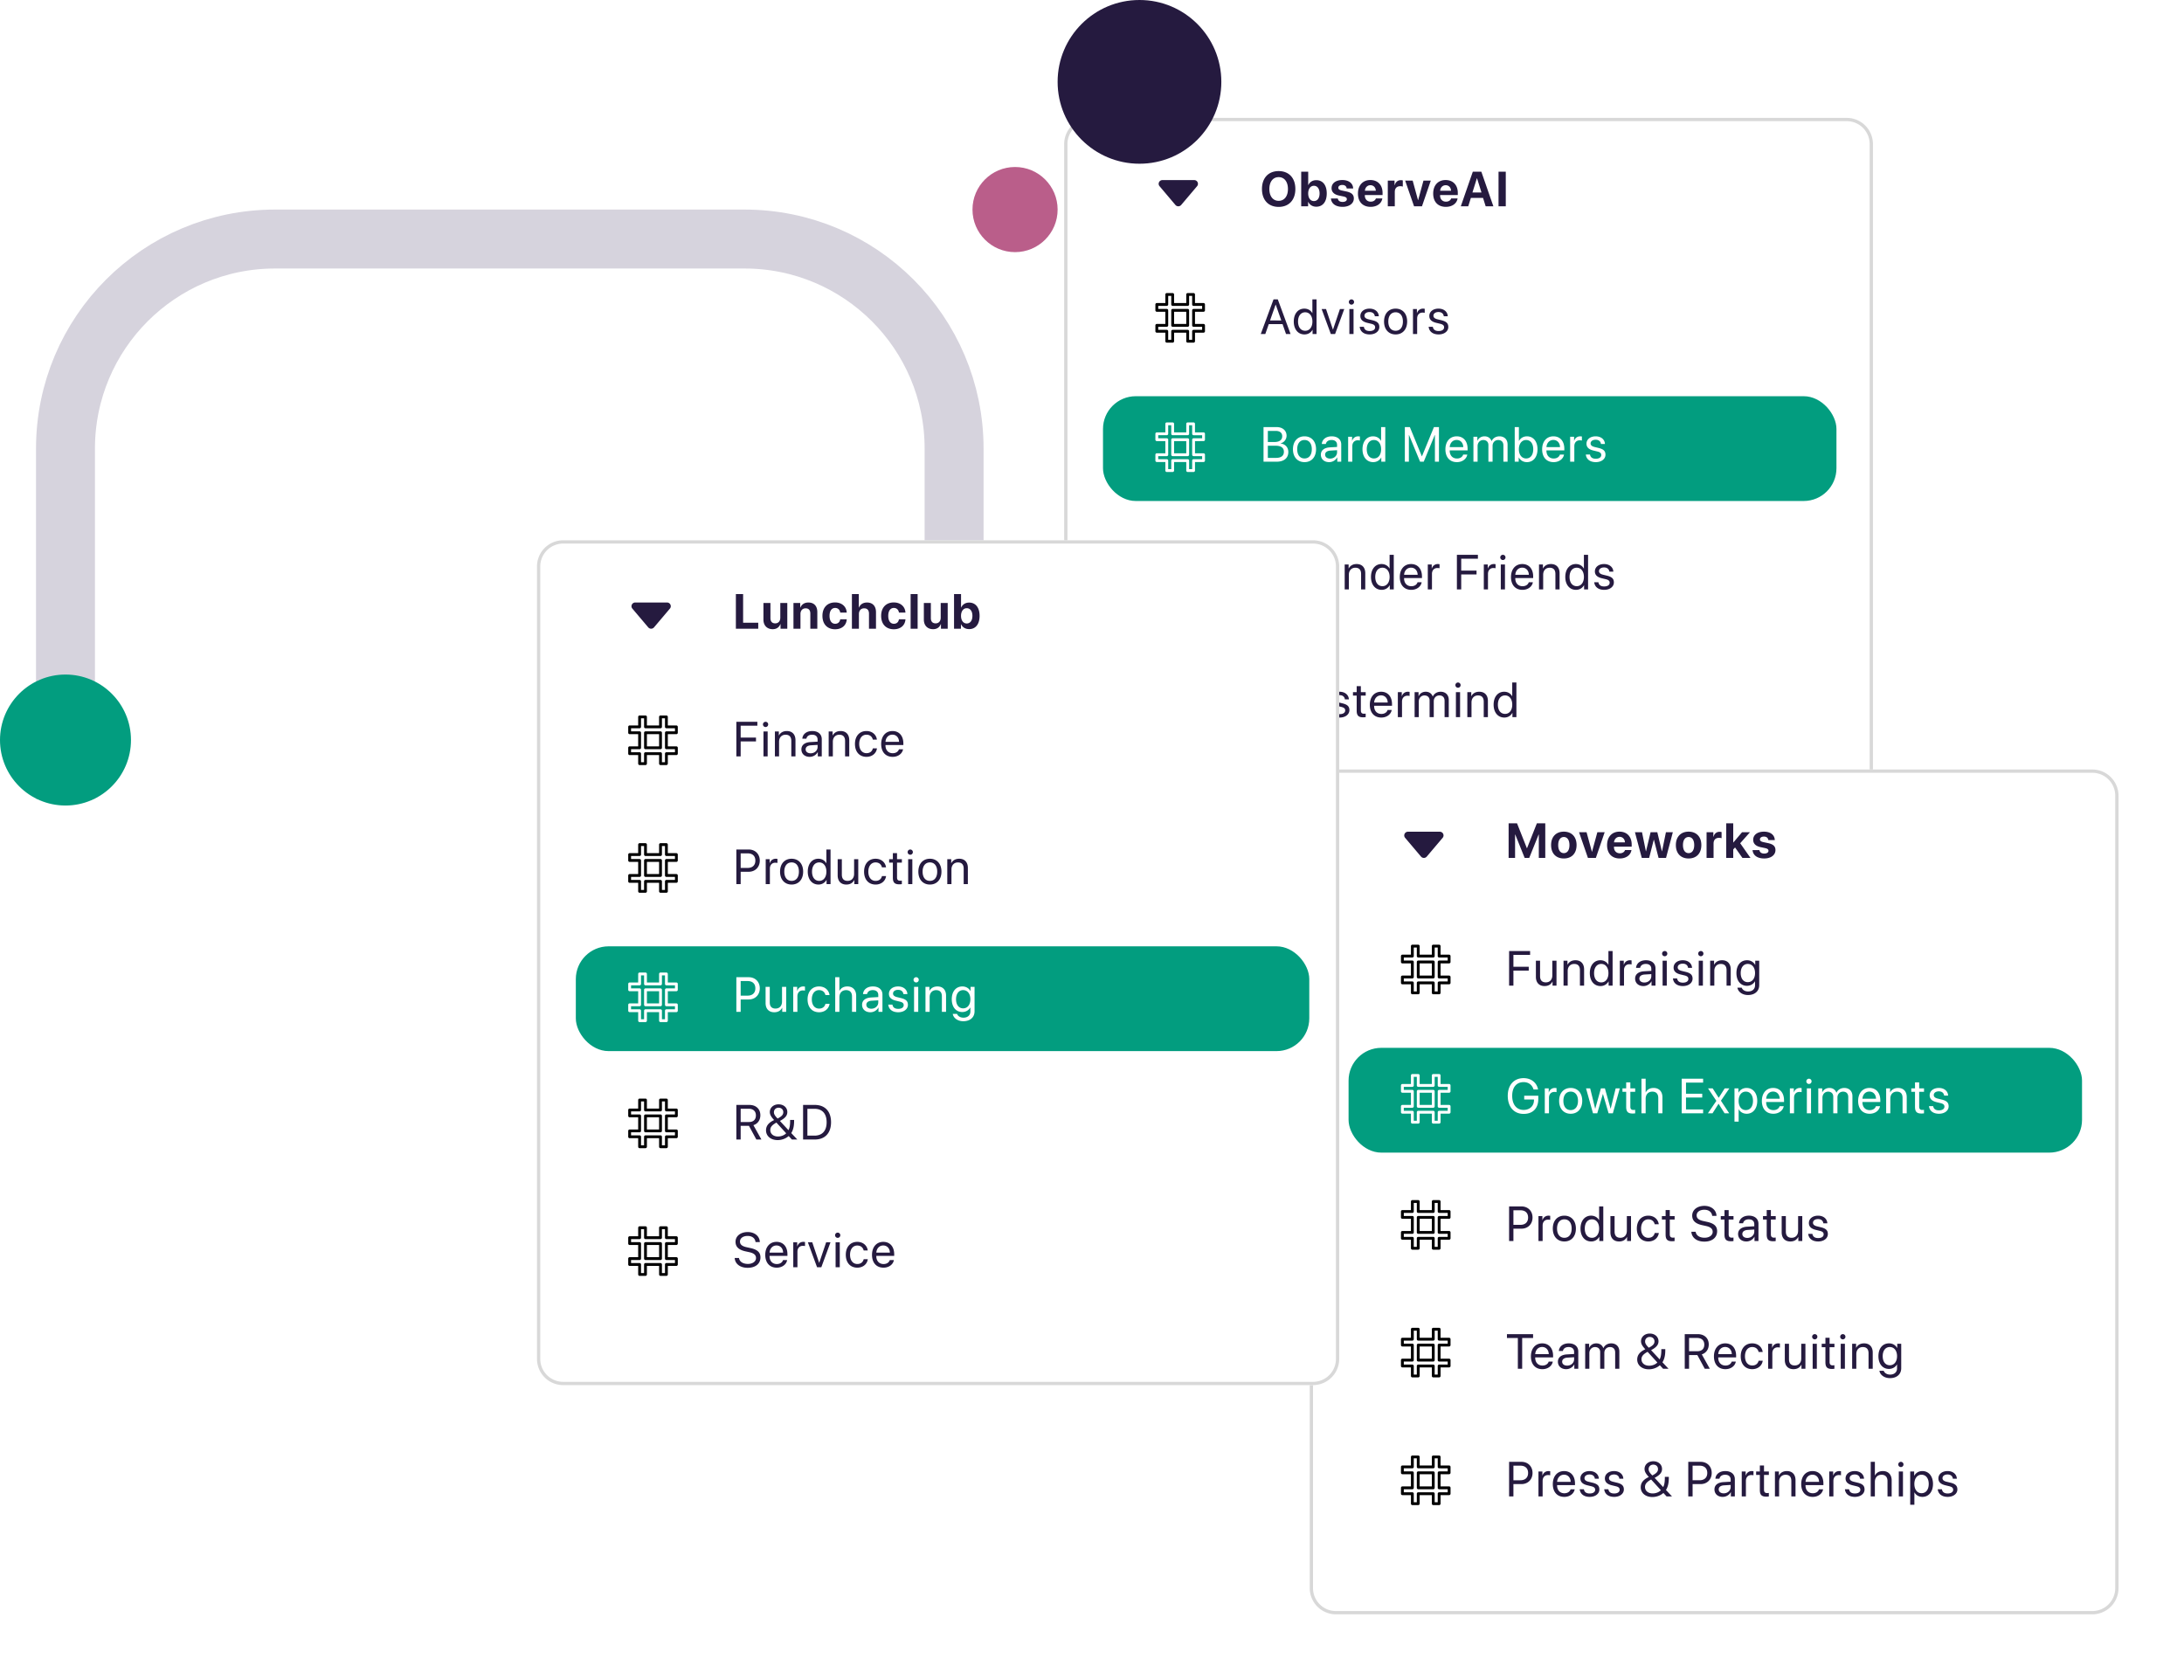 <svg fill="none" xmlns="http://www.w3.org/2000/svg" viewBox="0 0 667 513">
  <path d="M20 244.016V137c0-35.346 28.654-64 64-64h143.385c35.346 0 64 28.654 64 64v184c0 35.346 28.653 64 64 64H466c35.346 0 64-28.654 64-64V73" stroke="#D6D3DD" stroke-width="18"/>
  <circle cx="20" cy="226" r="20" fill="#029D7F"/>
  <g filter="url(#T7lt25qAja)">
    <path fill-rule="evenodd" clip-rule="evenodd" d="M325 34a8 8 0 018-8h231a8 8 0 018 8v242a8 8 0 01-8 8H333a8 8 0 01-8-8V34z" fill="#fff"/>
    <path d="M333 26.5h231a7.5 7.5 0 017.5 7.5v242a7.5 7.5 0 01-7.5 7.5H333a7.5 7.5 0 01-7.5-7.5V34a7.5 7.5 0 017.5-7.5z" stroke="#D8D8D8"/>
  </g>
  <path d="M360.729 62.604l4.862-5.744c.619-.729.101-1.86-.871-1.86h-9.723c-.96 0-1.49 1.118-.871 1.86l4.861 5.744a1.156 1.156 0 001.742 0zm29.777-10.356c-3.134 0-5.097 2.102-5.097 5.471 0 3.362 1.963 5.464 5.097 5.464 3.128 0 5.098-2.102 5.098-5.464 0-3.369-1.97-5.471-5.098-5.471zm0 1.846c1.729 0 2.835 1.406 2.835 3.625 0 2.212-1.106 3.611-2.835 3.611-1.735 0-2.841-1.399-2.841-3.61 0-2.22 1.113-3.626 2.841-3.626zm11.5 9.03c1.978 0 3.186-1.523 3.186-4.05 0-2.534-1.215-4.05-3.193-4.05-1.12 0-1.992.557-2.424 1.487h-.044v-4.08h-2.139V63h2.11v-1.348h.043c.433.916 1.312 1.472 2.461 1.472zm-.739-6.386c1.062 0 1.736.908 1.736 2.336 0 1.436-.667 2.33-1.736 2.33-1.04 0-1.743-.909-1.743-2.33 0-1.406.71-2.336 1.743-2.336zm5.399.718c0 1.179.769 1.94 2.285 2.263l1.34.278c.769.176 1.04.41 1.04.828 0 .512-.498.842-1.303.842-.85 0-1.341-.366-1.473-1.055h-2.087c.139 1.546 1.392 2.556 3.56 2.556 2.021 0 3.435-1.018 3.435-2.563 0-1.15-.674-1.794-2.315-2.139l-1.34-.285c-.791-.169-1.084-.44-1.084-.843 0-.52.491-.857 1.23-.857.791 0 1.267.433 1.333 1.07h1.97c-.043-1.538-1.289-2.571-3.303-2.571-1.999 0-3.288.981-3.288 2.476zm11.866-.894c.952 0 1.604.689 1.648 1.692h-3.333c.074-.981.747-1.692 1.685-1.692zm1.677 4.036c-.198.6-.798.988-1.582.988-1.091 0-1.802-.769-1.802-1.89v-.131h5.413v-.652c0-2.388-1.443-3.933-3.728-3.933-2.322 0-3.787 1.626-3.787 4.13 0 2.513 1.451 4.059 3.868 4.059 1.941 0 3.347-1.033 3.581-2.571h-1.963zM423.836 63h2.138v-4.387c0-1.106.616-1.75 1.67-1.75.308 0 .601.05.777.124v-1.883a2.18 2.18 0 00-.608-.08c-.923 0-1.59.542-1.868 1.538h-.044v-1.414h-2.065V63zm13.133-7.852h-2.234l-1.626 5.962h-.044l-1.633-5.962h-2.292L431.857 63h2.417l2.695-7.852zm4.542 1.414c.952 0 1.604.689 1.648 1.692h-3.332c.073-.981.747-1.692 1.684-1.692zm1.678 4.036c-.198.6-.799.988-1.583.988-1.091 0-1.801-.769-1.801-1.89v-.131h5.412v-.652c0-2.388-1.443-3.933-3.728-3.933-2.321 0-3.786 1.626-3.786 4.13 0 2.513 1.45 4.059 3.867 4.059 1.941 0 3.347-1.033 3.581-2.571h-1.962zM453.729 63h2.351l-3.677-10.569h-2.6L446.134 63h2.27l.806-2.563h3.713l.806 2.563zm-2.688-8.547h.051l1.355 4.328h-2.761l1.355-4.328zM459.868 63V52.431h-2.212V63h2.212zm-67.113 39h1.384l-3.896-10.569h-1.304L385.042 102h1.385l1.062-3.025h4.204l1.062 3.025zm-3.186-8.965h.044l1.692 4.82h-3.428l1.692-4.82zm8.812 9.097c1.099 0 1.97-.542 2.461-1.421h.022V102h1.216V91.431h-1.275v4.19h-.029c-.454-.835-1.333-1.37-2.424-1.37-1.919 0-3.23 1.553-3.23 3.94 0 2.388 1.318 3.941 3.259 3.941zm.242-6.76c1.311 0 2.19 1.12 2.19 2.82 0 1.706-.879 2.819-2.19 2.819-1.348 0-2.198-1.091-2.198-2.82 0-1.72.85-2.82 2.198-2.82zm11.917-.99h-1.325l-2.11 6.263h-.029l-2.102-6.262h-1.341l2.806 7.617h1.303l2.798-7.617zm1.561 7.618h1.275v-7.617h-1.275V102zm.638-8.972a.796.796 0 00.798-.799.791.791 0 00-.798-.798.796.796 0 00-.799.799.8.8 0 00.799.798zm2.718 3.457c0 1.099.696 1.765 2.131 2.11l1.209.292c.871.213 1.172.528 1.172 1.077 0 .688-.638 1.128-1.67 1.128-1.033 0-1.619-.418-1.773-1.29h-1.274c.146 1.429 1.26 2.33 3.047 2.33 1.699 0 2.951-.938 2.951-2.263 0-1.092-.556-1.692-2.094-2.066l-1.209-.293c-.849-.205-1.238-.564-1.238-1.091 0-.667.616-1.128 1.546-1.128.937 0 1.523.49 1.618 1.29h1.216c-.051-1.349-1.164-2.33-2.834-2.33-1.648 0-2.798.93-2.798 2.234zm10.768 5.647c2.102 0 3.523-1.516 3.523-3.94 0-2.432-1.421-3.941-3.523-3.941-2.11 0-3.531 1.509-3.531 3.94 0 2.425 1.421 3.941 3.531 3.941zm0-1.121c-1.348 0-2.234-1.025-2.234-2.82 0-1.794.886-2.82 2.234-2.82 1.347 0 2.226 1.026 2.226 2.82 0 1.795-.879 2.82-2.226 2.82zm5.303.989h1.275v-4.746c0-1.077.644-1.787 1.633-1.787.308 0 .579.036.681.073v-1.238c-.102-.014-.293-.051-.512-.051-.894 0-1.597.535-1.846 1.377h-.029v-1.245h-1.202V102zm4.989-5.515c0 1.099.696 1.765 2.132 2.11l1.208.292c.872.213 1.172.528 1.172 1.077 0 .688-.637 1.128-1.67 1.128s-1.619-.418-1.772-1.29h-1.275c.147 1.429 1.26 2.33 3.047 2.33 1.699 0 2.952-.938 2.952-2.263 0-1.092-.557-1.692-2.095-2.066l-1.209-.293c-.849-.205-1.237-.564-1.237-1.091 0-.667.615-1.128 1.545-1.128.938 0 1.523.49 1.619 1.29h1.216c-.052-1.349-1.165-2.33-2.835-2.33-1.648 0-2.798.93-2.798 2.234z" fill="#251A3F"/>
  <path d="M362.724 94.343a.43.43 0 01.432.433v4.59a.432.432 0 01-.432.432h-4.588a.433.433 0 01-.433-.433v-4.59c0-.24.193-.432.433-.432h4.588zm-.433 4.59v-3.725h-3.723v3.725h3.723z" fill="#000"/>
  <path d="M356.338 94.343c.24 0 .433.193.433.433v4.59a.433.433 0 01-.433.432h-2.613v.93h2.612c.24 0 .433.195.433.433v2.615h.932l.001-2.615c0-.238.192-.433.432-.433h4.588c.24 0 .433.195.433.433v2.615h.933l-.001-2.615c0-.238.192-.433.432-.433h2.615v-.93h-2.615a.432.432 0 01-.432-.433v-4.59a.43.43 0 01.432-.432h2.615v-.932h-2.615a.43.43 0 01-.432-.433v-2.613h-.932v2.613c0 .24-.193.432-.433.432h-4.588a.43.43 0 01-.432-.432v-2.613h-.932v2.613c0 .24-.193.432-.433.432h-2.613v.932l2.613.001zm11.663 5.022v1.796c0 .24-.195.433-.433.433h-2.615v2.615a.433.433 0 01-.433.432h-1.797a.434.434 0 01-.433-.432v-2.615h-3.722v2.615a.434.434 0 01-.433.432h-1.797a.434.434 0 01-.433-.432v-2.615h-2.613a.432.432 0 01-.433-.433v-1.796c0-.24.193-.432.433-.432h2.612l.001-3.725h-2.613a.433.433 0 01-.433-.432v-1.797c0-.239.193-.433.433-.433h2.612l.001-2.613c0-.24.195-.433.433-.433h1.797c.238 0 .433.193.433.433v2.612h3.722v-2.612c0-.24.195-.433.433-.433h1.798c.238 0 .433.193.433.433v2.612h2.615c.238 0 .432.194.432.433v1.797a.433.433 0 01-.432.432l-2.616.001v3.725h2.615c.238 0 .432.192.432.432h.001z" fill="#000"/>
  <rect x="336.859" y="121" width="224" height="32" rx="10" fill="#029D7F"/>
  <path d="M389.876 141c2.249 0 3.582-1.106 3.582-2.966 0-1.407-.923-2.417-2.358-2.6v-.059c1.018-.183 1.823-1.208 1.823-2.307 0-1.582-1.223-2.637-3.032-2.637h-4.006V141h3.991zm-2.673-9.404h2.388c1.282 0 1.999.578 1.999 1.626 0 1.142-.849 1.765-2.409 1.765h-1.978v-3.391zm0 8.239v-3.713h2.351c1.685 0 2.549.623 2.549 1.846s-.835 1.867-2.424 1.867h-2.476zm11.2 1.297c2.102 0 3.523-1.516 3.523-3.941 0-2.431-1.421-3.94-3.523-3.94-2.109 0-3.53 1.509-3.53 3.94 0 2.425 1.421 3.941 3.53 3.941zm0-1.121c-1.348 0-2.234-1.025-2.234-2.82 0-1.794.886-2.819 2.234-2.819 1.348 0 2.226 1.025 2.226 2.819 0 1.795-.878 2.82-2.226 2.82zm7.816.037c-.916 0-1.524-.476-1.524-1.201 0-.718.586-1.172 1.612-1.238l2.036-.125v.623c0 1.099-.923 1.941-2.124 1.941zm-.286 1.084c1.026 0 1.992-.571 2.447-1.443h.029V141h1.208v-5.266c0-1.516-1.128-2.483-2.915-2.483-1.801 0-2.929 1.011-3.017 2.329h1.23c.161-.747.777-1.208 1.758-1.208 1.055 0 1.67.556 1.67 1.486v.638l-2.183.124c-1.757.103-2.761.923-2.761 2.227 0 1.369 1.018 2.285 2.534 2.285zm5.795-.132h1.274v-4.746c0-1.077.645-1.787 1.634-1.787.307 0 .578.036.681.073v-1.238c-.103-.014-.293-.051-.513-.051-.894 0-1.597.535-1.846 1.377h-.029v-1.245h-1.201V141zm7.64.132c1.099 0 1.97-.542 2.461-1.421h.022V141h1.216v-10.569h-1.275v4.19h-.029c-.454-.835-1.333-1.37-2.424-1.37-1.919 0-3.23 1.553-3.23 3.94 0 2.388 1.318 3.941 3.259 3.941zm.242-6.76c1.311 0 2.19 1.12 2.19 2.819 0 1.707-.879 2.82-2.19 2.82-1.348 0-2.198-1.091-2.198-2.82 0-1.721.85-2.819 2.198-2.819zM439.46 141v-10.569h-1.53l-3.648 8.892h-.058l-3.648-8.892h-1.531V141h1.231v-8.145h.051l3.369 8.145h1.114l3.369-8.145h.051V141h1.23zm5.399-6.643c1.202 0 2 .908 2.029 2.183h-4.138c.081-1.268.916-2.183 2.109-2.183zm2 4.46c-.212.718-.923 1.209-1.89 1.209-1.369 0-2.226-.96-2.226-2.417v-.073h5.464v-.484c0-2.307-1.267-3.801-3.326-3.801-2.102 0-3.449 1.604-3.449 3.97 0 2.395 1.325 3.911 3.508 3.911 1.663 0 2.952-.982 3.171-2.315h-1.252zm3.129 2.183h1.274v-4.775c0-1.055.732-1.846 1.743-1.846.945 0 1.56.6 1.56 1.516V141h1.275v-4.841c0-1.033.71-1.78 1.721-1.78 1.003 0 1.582.615 1.582 1.655V141h1.274v-5.259c0-1.509-.974-2.49-2.483-2.49-1.069 0-1.963.542-2.387 1.45h-.03c-.329-.923-1.098-1.45-2.138-1.45-1.026 0-1.802.542-2.161 1.348h-.029v-1.216h-1.201V141zm16.334.132c1.948 0 3.237-1.546 3.237-3.941 0-2.387-1.297-3.94-3.215-3.94-1.077 0-1.963.535-2.439 1.406h-.03v-4.226h-1.274V141h1.216v-1.289h.029c.491.879 1.362 1.421 2.476 1.421zm-.249-6.76c1.347 0 2.182 1.091 2.182 2.819 0 1.744-.835 2.82-2.182 2.82-1.29 0-2.205-1.12-2.205-2.82 0-1.691.915-2.819 2.205-2.819zm8.328-.015c1.201 0 2 .908 2.029 2.183h-4.138c.08-1.268.915-2.183 2.109-2.183zm2 4.46c-.213.718-.923 1.209-1.89 1.209-1.37 0-2.226-.96-2.226-2.417v-.073h5.463v-.484c0-2.307-1.267-3.801-3.325-3.801-2.102 0-3.449 1.604-3.449 3.97 0 2.395 1.325 3.911 3.508 3.911 1.662 0 2.951-.982 3.171-2.315h-1.252zm3.128 2.183h1.275v-4.746c0-1.077.644-1.787 1.633-1.787.308 0 .579.036.681.073v-1.238c-.102-.014-.293-.051-.513-.051-.893 0-1.596.535-1.845 1.377h-.03v-1.245h-1.201V141zm4.989-5.515c0 1.098.696 1.765 2.131 2.109l1.209.293c.872.213 1.172.528 1.172 1.077 0 .688-.637 1.128-1.67 1.128s-1.619-.418-1.773-1.289h-1.274c.147 1.428 1.26 2.329 3.047 2.329 1.699 0 2.952-.938 2.952-2.263 0-1.092-.557-1.692-2.095-2.066l-1.209-.293c-.849-.205-1.237-.564-1.237-1.091 0-.667.615-1.128 1.545-1.128.937 0 1.523.491 1.619 1.289h1.215c-.051-1.348-1.164-2.329-2.834-2.329-1.648 0-2.798.93-2.798 2.234zm-121.794-1.642c.24 0 .432.193.432.433v4.589a.432.432 0 01-.432.433h-4.588a.433.433 0 01-.433-.433v-4.589c0-.24.193-.433.433-.433h4.588zm-.433 4.59v-3.725h-3.723v3.725h3.723z" fill="#fff"/>
  <path d="M356.338 133.843c.24 0 .433.193.433.433v4.589a.433.433 0 01-.433.433h-2.613v.93h2.612c.24 0 .433.195.433.433v2.615h.932l.001-2.615c0-.238.192-.433.432-.433h4.588c.24 0 .433.195.433.433v2.615h.933l-.001-2.615c0-.238.192-.433.432-.433h2.615v-.93h-2.615a.432.432 0 01-.432-.433v-4.589c0-.24.192-.433.432-.433h2.615v-.932l-2.615-.001a.43.43 0 01-.432-.432v-2.613h-.932v2.613c0 .24-.193.432-.433.432h-4.588a.43.43 0 01-.432-.432v-2.613h-.932v2.613c0 .24-.193.432-.433.432h-2.613v.932l2.613.001zm11.663 5.022v1.796c0 .24-.195.433-.433.433h-2.615v2.615a.433.433 0 01-.433.432h-1.797a.434.434 0 01-.433-.432v-2.615h-3.722v2.615a.434.434 0 01-.433.432h-1.797a.434.434 0 01-.433-.432v-2.615h-2.613a.432.432 0 01-.433-.433v-1.796c0-.24.193-.432.433-.432h2.612l.001-3.725h-2.613a.432.432 0 01-.433-.432v-1.797c0-.239.193-.433.433-.433h2.612l.001-2.613c0-.24.195-.433.433-.433h1.797c.238 0 .433.193.433.433v2.612h3.722v-2.612c0-.24.195-.433.433-.433h1.798c.238 0 .433.193.433.433v2.612h2.615c.238 0 .432.194.432.433v1.797a.433.433 0 01-.432.432l-2.616.001v3.725h2.615c.238 0 .432.192.432.432h.001z" fill="#fff"/>
  <path d="M387.203 180v-4.578h4.68v-1.172h-4.68v-3.632h5.098v-1.187h-6.416V180h1.318zm9.764.132c2.102 0 3.523-1.516 3.523-3.941 0-2.431-1.421-3.94-3.523-3.94-2.109 0-3.53 1.509-3.53 3.94 0 2.425 1.421 3.941 3.53 3.941zm0-1.121c-1.347 0-2.234-1.025-2.234-2.82 0-1.794.887-2.819 2.234-2.819 1.348 0 2.227 1.025 2.227 2.819 0 1.795-.879 2.82-2.227 2.82zm11.559-6.628h-1.274v4.475c0 1.296-.747 2.146-1.985 2.146-1.179 0-1.758-.667-1.758-1.904v-4.717h-1.274v4.944c0 1.728.974 2.805 2.636 2.805 1.172 0 1.963-.491 2.417-1.37h.03V180h1.208v-7.617zm2.147 7.617h1.275v-4.482c0-1.289.783-2.139 1.984-2.139 1.172 0 1.751.674 1.751 1.904V180h1.274v-4.944c0-1.728-.967-2.805-2.636-2.805-1.18 0-1.993.527-2.417 1.348h-.03v-1.216h-1.201V180zm11.288.132c1.098 0 1.97-.542 2.461-1.421h.022V180h1.216v-10.569h-1.275v4.19h-.029c-.454-.835-1.333-1.37-2.425-1.37-1.918 0-3.229 1.553-3.229 3.94 0 2.388 1.318 3.941 3.259 3.941zm.241-6.76c1.312 0 2.19 1.12 2.19 2.819 0 1.707-.878 2.82-2.19 2.82-1.347 0-2.197-1.091-2.197-2.82 0-1.721.85-2.819 2.197-2.819zm8.725-.015c1.201 0 1.999.908 2.029 2.183h-4.139c.081-1.268.916-2.183 2.11-2.183zm1.999 4.46c-.212.718-.923 1.209-1.889 1.209-1.37 0-2.227-.96-2.227-2.417v-.073h5.464v-.484c0-2.307-1.267-3.801-3.325-3.801-2.102 0-3.45 1.604-3.45 3.97 0 2.395 1.326 3.911 3.508 3.911 1.663 0 2.952-.982 3.172-2.315h-1.253zm3.129 2.183h1.274v-4.746c0-1.077.645-1.787 1.633-1.787.308 0 .579.036.682.073v-1.238c-.103-.014-.293-.051-.513-.051-.894 0-1.597.535-1.846 1.377h-.029v-1.245h-1.201V180zm10.204 0v-4.578h4.681v-1.172h-4.681v-3.632h5.098v-1.187h-6.416V180h1.318zm6.901 0h1.274v-4.746c0-1.077.645-1.787 1.634-1.787.307 0 .578.036.681.073v-1.238c-.103-.014-.293-.051-.513-.051-.893 0-1.597.535-1.846 1.377h-.029v-1.245h-1.201V180zm5.187 0h1.274v-7.617h-1.274V180zm.637-8.972a.795.795 0 00.798-.799.79.79 0 00-.798-.798.796.796 0 00-.799.798.8.8 0 00.799.799zm5.904 2.329c1.201 0 2 .908 2.029 2.183h-4.138c.08-1.268.915-2.183 2.109-2.183zm2 4.46c-.213.718-.923 1.209-1.89 1.209-1.37 0-2.227-.96-2.227-2.417v-.073h5.464v-.484c0-2.307-1.267-3.801-3.325-3.801-2.102 0-3.45 1.604-3.45 3.97 0 2.395 1.326 3.911 3.509 3.911 1.662 0 2.951-.982 3.171-2.315h-1.252zm3.128 2.183h1.275v-4.482c0-1.289.783-2.139 1.984-2.139 1.172 0 1.751.674 1.751 1.904V180h1.274v-4.944c0-1.728-.966-2.805-2.636-2.805-1.18 0-1.993.527-2.417 1.348h-.03v-1.216h-1.201V180zm11.288.132c1.098 0 1.97-.542 2.461-1.421h.022V180h1.216v-10.569h-1.275v4.19h-.029c-.454-.835-1.333-1.37-2.424-1.37-1.919 0-3.23 1.553-3.23 3.94 0 2.388 1.318 3.941 3.259 3.941zm.242-6.76c1.311 0 2.189 1.12 2.189 2.819 0 1.707-.878 2.82-2.189 2.82-1.348 0-2.198-1.091-2.198-2.82 0-1.721.85-2.819 2.198-2.819zm5.538 1.113c0 1.098.696 1.765 2.131 2.109l1.209.293c.871.213 1.171.528 1.171 1.077 0 .688-.637 1.128-1.669 1.128-1.033 0-1.619-.418-1.773-1.289h-1.274c.146 1.428 1.259 2.329 3.047 2.329 1.699 0 2.951-.938 2.951-2.263 0-1.092-.556-1.692-2.095-2.066l-1.208-.293c-.85-.205-1.238-.564-1.238-1.091 0-.667.615-1.128 1.546-1.128.937 0 1.523.491 1.618 1.289h1.216c-.051-1.348-1.164-2.329-2.834-2.329-1.648 0-2.798.93-2.798 2.234z" fill="#251A3F"/>
  <path d="M362.724 172.343c.24 0 .432.193.432.433v4.589a.432.432 0 01-.432.433h-4.588a.433.433 0 01-.433-.433v-4.589c0-.24.193-.433.433-.433h4.588zm-.433 4.59v-3.725h-3.723v3.725h3.723z" fill="#000"/>
  <path d="M356.338 172.343c.24 0 .433.193.433.433v4.589a.433.433 0 01-.433.433h-2.613v.93h2.612c.24 0 .433.195.433.433v2.615h.932l.001-2.615c0-.238.192-.433.432-.433h4.588c.24 0 .433.195.433.433v2.615h.933l-.001-2.615c0-.238.192-.433.432-.433h2.615v-.93h-2.615a.432.432 0 01-.432-.433v-4.589c0-.24.192-.433.432-.433h2.615v-.932l-2.615-.001a.43.43 0 01-.432-.432v-2.613h-.932v2.613c0 .24-.193.432-.433.432h-4.588a.43.43 0 01-.432-.432v-2.613h-.932v2.613c0 .24-.193.432-.433.432h-2.613v.932l2.613.001zm11.663 5.022v1.796c0 .24-.195.433-.433.433h-2.615v2.615a.433.433 0 01-.433.432h-1.797a.434.434 0 01-.433-.432v-2.615h-3.722v2.615a.434.434 0 01-.433.432h-1.797a.434.434 0 01-.433-.432v-2.615h-2.613a.432.432 0 01-.433-.433v-1.796c0-.24.193-.432.433-.432h2.612l.001-3.725h-2.613a.432.432 0 01-.433-.432v-1.797c0-.239.193-.433.433-.433h2.612l.001-2.613c0-.24.195-.433.433-.433h1.797c.238 0 .433.193.433.433v2.612h3.722v-2.612c0-.24.195-.433.433-.433h1.798c.238 0 .433.193.433.433v2.612h2.615c.238 0 .432.194.432.433v1.797a.433.433 0 01-.432.432l-2.616.001v3.725h2.615c.238 0 .432.192.432.432h.001z" fill="#000"/>
  <path d="M396.3 219v-10.569h-1.531l-3.647 8.892h-.059l-3.647-8.892h-1.531V219h1.23v-8.145h.052l3.369 8.145h1.113l3.369-8.145h.051V219h1.231zm4.637-.952c-.915 0-1.523-.476-1.523-1.201 0-.718.586-1.172 1.611-1.238l2.036-.125v.623c0 1.099-.923 1.941-2.124 1.941zm-.286 1.084c1.026 0 1.993-.571 2.447-1.443h.029V219h1.209v-5.266c0-1.516-1.128-2.483-2.916-2.483-1.801 0-2.929 1.011-3.017 2.329h1.23c.162-.747.777-1.208 1.758-1.208 1.055 0 1.67.556 1.67 1.486v.638l-2.182.124c-1.758.103-2.762.923-2.762 2.227 0 1.369 1.018 2.285 2.534 2.285zm5.663-5.647c0 1.098.696 1.765 2.131 2.109l1.209.293c.872.213 1.172.528 1.172 1.077 0 .688-.637 1.128-1.67 1.128s-1.619-.418-1.773-1.289h-1.274c.147 1.428 1.26 2.329 3.047 2.329 1.699 0 2.952-.938 2.952-2.263 0-1.092-.557-1.692-2.095-2.066l-1.209-.293c-.849-.205-1.237-.564-1.237-1.091 0-.667.615-1.128 1.545-1.128.937 0 1.523.491 1.619 1.289h1.215c-.051-1.348-1.164-2.329-2.834-2.329-1.648 0-2.798.93-2.798 2.234zm8.021-3.941v1.839H413.2v1.047h1.135v4.592c0 1.465.542 2.037 1.941 2.037.3 0 .652-.022.806-.059v-1.069a5.16 5.16 0 01-.528.036c-.651 0-.944-.315-.944-1.01v-4.527h1.479v-1.047h-1.479v-1.839h-1.275zm7.443 2.813c1.201 0 1.999.908 2.028 2.183h-4.138c.081-1.268.916-2.183 2.11-2.183zm1.999 4.46c-.212.718-.923 1.209-1.889 1.209-1.37 0-2.227-.96-2.227-2.417v-.073h5.464v-.484c0-2.307-1.267-3.801-3.325-3.801-2.102 0-3.45 1.604-3.45 3.97 0 2.395 1.326 3.911 3.508 3.911 1.663 0 2.952-.982 3.172-2.315h-1.253zm3.129 2.183h1.274v-4.746c0-1.077.645-1.787 1.633-1.787.308 0 .579.036.682.073v-1.238c-.103-.014-.293-.051-.513-.051-.894 0-1.597.535-1.846 1.377h-.029v-1.245h-1.201V219zm5.12 0h1.275v-4.775c0-1.055.732-1.846 1.743-1.846.945 0 1.56.6 1.56 1.516V219h1.274v-4.841c0-1.033.711-1.78 1.722-1.78 1.003 0 1.582.615 1.582 1.655V219h1.274v-5.259c0-1.509-.974-2.49-2.483-2.49-1.069 0-1.963.542-2.388 1.45h-.029c-.329-.923-1.098-1.45-2.138-1.45-1.026 0-1.802.542-2.161 1.348h-.029v-1.216h-1.202V219zm12.614 0h1.274v-7.617h-1.274V219zm.637-8.972a.795.795 0 00.798-.799.79.79 0 00-.798-.798.796.796 0 00-.798.798.8.8 0 00.798.799zm2.85 8.972h1.275v-4.482c0-1.289.783-2.139 1.984-2.139 1.172 0 1.751.674 1.751 1.904V219h1.274v-4.944c0-1.728-.966-2.805-2.636-2.805-1.18 0-1.993.527-2.417 1.348h-.03v-1.216h-1.201V219zm11.288.132c1.098 0 1.97-.542 2.461-1.421h.022V219h1.216v-10.569h-1.275v4.19h-.029c-.454-.835-1.333-1.37-2.424-1.37-1.919 0-3.23 1.553-3.23 3.94 0 2.388 1.318 3.941 3.259 3.941zm.242-6.76c1.311 0 2.189 1.12 2.189 2.819 0 1.707-.878 2.82-2.189 2.82-1.348 0-2.198-1.091-2.198-2.82 0-1.721.85-2.819 2.198-2.819z" fill="#251A3F"/>
  <path d="M362.724 211.343c.24 0 .432.193.432.433v4.589a.432.432 0 01-.432.433h-4.588a.433.433 0 01-.433-.433v-4.589c0-.24.193-.433.433-.433h4.588zm-.433 4.59v-3.725h-3.723v3.725h3.723z" fill="#000"/>
  <path d="M356.338 211.343c.24 0 .433.193.433.433v4.589a.433.433 0 01-.433.433h-2.613v.93h2.612c.24 0 .433.195.433.433v2.615h.932l.001-2.615c0-.238.192-.433.432-.433h4.588c.24 0 .433.195.433.433v2.615h.933l-.001-2.615c0-.238.192-.433.432-.433h2.615v-.93h-2.615a.432.432 0 01-.432-.433v-4.589c0-.24.192-.433.432-.433h2.615v-.932l-2.615-.001a.43.43 0 01-.432-.432v-2.613h-.932v2.613c0 .24-.193.432-.433.432h-4.588a.43.43 0 01-.432-.432v-2.613h-.932v2.613c0 .24-.193.432-.433.432h-2.613v.932l2.613.001zm11.663 5.022v1.796c0 .24-.195.433-.433.433h-2.615v2.615a.433.433 0 01-.433.432h-1.797a.434.434 0 01-.433-.432v-2.615h-3.722v2.615a.434.434 0 01-.433.432h-1.797a.434.434 0 01-.433-.432v-2.615h-2.613a.432.432 0 01-.433-.433v-1.796c0-.24.193-.432.433-.432h2.612l.001-3.725h-2.613a.432.432 0 01-.433-.432v-1.797c0-.239.193-.433.433-.433h2.612l.001-2.613c0-.24.195-.433.433-.433h1.797c.238 0 .433.193.433.433v2.612h3.722v-2.612c0-.24.195-.433.433-.433h1.798c.238 0 .433.193.433.433v2.612h2.615c.238 0 .432.194.432.433v1.797a.433.433 0 01-.432.432l-2.616.001v3.725h2.615c.238 0 .432.192.432.432h.001z" fill="#000"/>
  <path d="M392.755 258h1.384l-3.896-10.569h-1.304L385.042 258h1.385l1.062-3.025h4.204l1.062 3.025zm-3.186-8.965h.044l1.692 4.819h-3.428l1.692-4.819zm6.073 8.965h1.274v-4.482c0-1.289.784-2.139 1.985-2.139 1.172 0 1.75.674 1.75 1.904V258h1.275v-4.944c0-1.728-.967-2.805-2.637-2.805-1.179 0-1.992.527-2.417 1.348h-.029v-1.216h-1.201V258zm11.5-1.062c-1.311 0-2.168-1.069-2.168-2.776 0-1.706.857-2.79 2.168-2.79 1.325 0 2.212 1.113 2.212 2.79s-.887 2.776-2.212 2.776zm.044 3.933c2.102 0 3.442-1.208 3.442-3.025v-7.463h-1.216v1.282h-.022c-.505-.887-1.399-1.414-2.475-1.414-1.97 0-3.245 1.523-3.245 3.911 0 2.366 1.275 3.897 3.215 3.897 1.07 0 1.971-.542 2.439-1.37h.03v1.201c0 1.135-.799 1.897-2.117 1.897-.952 0-1.707-.461-1.956-1.157h-1.311c.213 1.296 1.538 2.241 3.216 2.241zm8.651-9.514c1.201 0 1.999.908 2.028 2.183h-4.138c.081-1.268.916-2.183 2.11-2.183zm1.999 4.46c-.212.718-.923 1.209-1.889 1.209-1.37 0-2.227-.96-2.227-2.417v-.073h5.464v-.484c0-2.307-1.267-3.801-3.325-3.801-2.102 0-3.45 1.604-3.45 3.97 0 2.395 1.326 3.911 3.508 3.911 1.663 0 2.952-.982 3.172-2.315h-1.253zm3.195 2.183h1.274v-10.569h-1.274V258zm8.571 0v-10.569h-1.318V258h1.318zm2.345 0h1.274v-4.482c0-1.289.784-2.139 1.985-2.139 1.172 0 1.751.674 1.751 1.904V258h1.274v-4.944c0-1.728-.967-2.805-2.637-2.805-1.179 0-1.992.527-2.417 1.348h-.029v-1.216h-1.201V258zm14.649-7.617h-1.325l-2.11 6.262h-.029l-2.102-6.262h-1.34l2.805 7.617h1.304l2.797-7.617zm4.33.974c1.201 0 2 .908 2.029 2.183h-4.138c.08-1.268.915-2.183 2.109-2.183zm2 4.46c-.213.718-.923 1.209-1.89 1.209-1.37 0-2.227-.96-2.227-2.417v-.073h5.464v-.484c0-2.307-1.267-3.801-3.325-3.801-2.102 0-3.45 1.604-3.45 3.97 0 2.395 1.326 3.911 3.509 3.911 1.662 0 2.951-.982 3.171-2.315h-1.252zm2.996-3.332c0 1.098.696 1.765 2.132 2.109l1.208.293c.872.213 1.172.528 1.172 1.077 0 .688-.637 1.128-1.67 1.128s-1.619-.418-1.772-1.289h-1.275c.147 1.428 1.26 2.329 3.047 2.329 1.699 0 2.952-.938 2.952-2.263 0-1.092-.557-1.692-2.095-2.066l-1.209-.293c-.849-.205-1.237-.564-1.237-1.091 0-.667.615-1.128 1.545-1.128.938 0 1.524.491 1.619 1.289h1.216c-.052-1.348-1.165-2.329-2.835-2.329-1.648 0-2.798.93-2.798 2.234zm8.021-3.941v1.839h-1.135v1.047h1.135v4.592c0 1.465.542 2.037 1.941 2.037.301 0 .652-.022.806-.059v-1.069a5.16 5.16 0 01-.527.036c-.652 0-.945-.315-.945-1.01v-4.527h1.479v-1.047h-1.479v-1.839h-1.275zm7.545 9.588c2.102 0 3.523-1.516 3.523-3.941 0-2.431-1.421-3.94-3.523-3.94-2.109 0-3.53 1.509-3.53 3.94 0 2.425 1.421 3.941 3.53 3.941zm0-1.121c-1.347 0-2.234-1.025-2.234-2.82 0-1.794.887-2.819 2.234-2.819 1.348 0 2.227 1.025 2.227 2.819 0 1.795-.879 2.82-2.227 2.82zm5.304.989h1.275v-4.746c0-1.077.644-1.787 1.633-1.787.307 0 .578.036.681.073v-1.238c-.103-.014-.293-.051-.513-.051-.893 0-1.596.535-1.845 1.377h-.03v-1.245h-1.201V258zm4.989-5.515c0 1.098.696 1.765 2.131 2.109l1.209.293c.871.213 1.172.528 1.172 1.077 0 .688-.637 1.128-1.67 1.128s-1.619-.418-1.773-1.289h-1.274c.146 1.428 1.26 2.329 3.047 2.329 1.699 0 2.951-.938 2.951-2.263 0-1.092-.556-1.692-2.094-2.066l-1.209-.293c-.849-.205-1.238-.564-1.238-1.091 0-.667.616-1.128 1.546-1.128.937 0 1.523.491 1.619 1.289h1.215c-.051-1.348-1.164-2.329-2.834-2.329-1.648 0-2.798.93-2.798 2.234z" fill="#251A3F"/>
  <path d="M362.724 250.343c.24 0 .432.193.432.433v4.589a.432.432 0 01-.432.433h-4.588a.433.433 0 01-.433-.433v-4.589c0-.24.193-.433.433-.433h4.588zm-.433 4.59v-3.725h-3.723v3.725h3.723z" fill="#000"/>
  <path d="M356.338 250.343c.24 0 .433.193.433.433v4.589a.433.433 0 01-.433.433h-2.613v.93h2.612c.24 0 .433.195.433.433v2.615h.932l.001-2.615c0-.238.192-.433.432-.433h4.588c.24 0 .433.195.433.433v2.615h.933l-.001-2.615c0-.238.192-.433.432-.433h2.615v-.93h-2.615a.432.432 0 01-.432-.433v-4.589c0-.24.192-.433.432-.433h2.615v-.932l-2.615-.001a.43.43 0 01-.432-.432v-2.613h-.932v2.613c0 .24-.193.432-.433.432h-4.588a.43.43 0 01-.432-.432v-2.613h-.932v2.613c0 .24-.193.432-.433.432h-2.613v.932l2.613.001zm11.663 5.022v1.796c0 .24-.195.433-.433.433h-2.615v2.615a.433.433 0 01-.433.432h-1.797a.434.434 0 01-.433-.432v-2.615h-3.722v2.615a.434.434 0 01-.433.432h-1.797a.434.434 0 01-.433-.432v-2.615h-2.613a.432.432 0 01-.433-.433v-1.796c0-.24.193-.432.433-.432h2.612l.001-3.725h-2.613a.432.432 0 01-.433-.432v-1.797c0-.239.193-.433.433-.433h2.612l.001-2.613c0-.24.195-.433.433-.433h1.797c.238 0 .433.193.433.433v2.612h3.722v-2.612c0-.24.195-.433.433-.433h1.798c.238 0 .433.193.433.433v2.612h2.615c.238 0 .432.194.432.433v1.797a.433.433 0 01-.432.432l-2.616.001v3.725h2.615c.238 0 .432.192.432.432h.001z" fill="#000"/>
  <g filter="url(#T7lt25qAjb)">
    <path fill-rule="evenodd" clip-rule="evenodd" d="M400 233a8 8 0 018-8h231a8 8 0 018 8v242a8 8 0 01-8 8H408a8 8 0 01-8-8V233z" fill="#fff"/>
    <path d="M400.5 233a7.5 7.5 0 017.5-7.5h231a7.5 7.5 0 017.5 7.5v242a7.5 7.5 0 01-7.5 7.5H408a7.5 7.5 0 01-7.5-7.5V233z" stroke="#D8D8D8"/>
  </g>
  <path d="M435.729 261.604l4.862-5.744c.619-.729.101-1.86-.871-1.86h-9.723c-.96 0-1.49 1.118-.871 1.86l4.861 5.744a1.156 1.156 0 001.742 0zm36.201.396v-10.569h-2.564l-3.003 7.588h-.058l-3.003-7.588h-2.564V262h1.97v-7.134h.059l2.871 7.134h1.392l2.871-7.134h.058V262h1.971zm5.67.168c2.373 0 3.889-1.516 3.889-4.101 0-2.549-1.538-4.087-3.889-4.087s-3.889 1.545-3.889 4.087c0 2.578 1.516 4.101 3.889 4.101zm0-1.633c-1.055 0-1.721-.886-1.721-2.461 0-1.56.681-2.461 1.721-2.461s1.714.901 1.714 2.461c0 1.575-.667 2.461-1.714 2.461zm12.474-6.387h-2.234l-1.626 5.962h-.044l-1.633-5.962h-2.293l2.718 7.852h2.417l2.695-7.852zm4.542 1.414c.952 0 1.604.688 1.648 1.692h-3.333c.074-.982.747-1.692 1.685-1.692zm1.677 4.036c-.198.6-.798.988-1.582.988-1.091 0-1.802-.769-1.802-1.889v-.132h5.413v-.652c0-2.388-1.443-3.933-3.728-3.933-2.322 0-3.787 1.626-3.787 4.131 0 2.512 1.451 4.057 3.868 4.057 1.94 0 3.347-1.032 3.581-2.57h-1.963zm14.598-5.45h-2.109l-1.194 5.823h-.044l-1.399-5.823h-2.05l-1.392 5.823h-.044l-1.186-5.823h-2.154l2.088 7.852h2.248l1.414-5.552h.044l1.421 5.552h2.277l2.08-7.852zm4.814 8.02c2.373 0 3.889-1.516 3.889-4.101 0-2.549-1.538-4.087-3.889-4.087-2.352 0-3.89 1.545-3.89 4.087 0 2.578 1.516 4.101 3.89 4.101zm0-1.633c-1.055 0-1.722-.886-1.722-2.461 0-1.56.681-2.461 1.722-2.461 1.04 0 1.713.901 1.713 2.461 0 1.575-.666 2.461-1.713 2.461zm5.486 1.465h2.139v-4.387c0-1.106.615-1.751 1.67-1.751.308 0 .601.052.776.125v-1.883a2.21 2.21 0 00-.608-.08c-.922 0-1.589.542-1.867 1.538h-.044v-1.414h-2.066V262zm8.175-4.702h-.029v-5.867h-2.139V262h2.139v-2.593l.557-.6 2.248 3.193h2.461l-3.142-4.482 2.996-3.37h-2.425l-2.666 3.15zm6.066-.842c0 1.179.769 1.94 2.285 2.263l1.34.278c.769.176 1.04.41 1.04.828 0 .512-.498.842-1.303.842-.85 0-1.341-.366-1.473-1.055h-2.087c.139 1.546 1.392 2.556 3.56 2.556 2.021 0 3.435-1.018 3.435-2.563 0-1.15-.674-1.794-2.315-2.139l-1.34-.285c-.791-.169-1.084-.44-1.084-.843 0-.52.491-.857 1.23-.857.791 0 1.268.433 1.333 1.07h1.971c-.044-1.538-1.289-2.571-3.304-2.571-1.999 0-3.288.981-3.288 2.476zM462.203 301v-4.578h4.68v-1.172h-4.68v-3.632h5.098v-1.187h-6.416V301h1.318zm13.155-7.617h-1.274v4.475c0 1.296-.747 2.146-1.985 2.146-1.179 0-1.758-.667-1.758-1.904v-4.717h-1.274v4.944c0 1.728.974 2.805 2.637 2.805 1.172 0 1.963-.491 2.417-1.37h.029V301h1.208v-7.617zm2.148 7.617h1.274v-4.482c0-1.289.784-2.139 1.985-2.139 1.172 0 1.75.674 1.75 1.904V301h1.275v-4.944c0-1.728-.967-2.805-2.637-2.805-1.179 0-1.992.527-2.417 1.348h-.029v-1.216h-1.201V301zm11.287.132c1.099 0 1.97-.542 2.461-1.421h.022V301h1.216v-10.569h-1.274v4.19h-.03c-.454-.835-1.333-1.37-2.424-1.37-1.919 0-3.23 1.553-3.23 3.94 0 2.388 1.318 3.941 3.259 3.941zm.242-6.76c1.311 0 2.19 1.12 2.19 2.819 0 1.707-.879 2.82-2.19 2.82-1.348 0-2.197-1.091-2.197-2.82 0-1.721.849-2.819 2.197-2.819zm5.67 6.628h1.274v-4.746c0-1.077.645-1.787 1.634-1.787.307 0 .578.036.681.073v-1.238c-.103-.014-.293-.051-.513-.051-.893 0-1.597.535-1.846 1.377h-.029v-1.245h-1.201V301zm7.486-.952c-.915 0-1.523-.476-1.523-1.201 0-.718.586-1.172 1.611-1.238l2.036-.125v.623c0 1.099-.922 1.941-2.124 1.941zm-.285 1.084c1.025 0 1.992-.571 2.446-1.443h.029V301h1.209v-5.266c0-1.516-1.128-2.483-2.915-2.483-1.802 0-2.93 1.011-3.018 2.329h1.231c.161-.747.776-1.208 1.757-1.208 1.055 0 1.67.556 1.67 1.486v.638l-2.182.124c-1.758.103-2.761.923-2.761 2.227 0 1.369 1.018 2.285 2.534 2.285zm5.86-.132h1.275v-7.617h-1.275V301zm.637-8.972a.796.796 0 00.799-.799.792.792 0 00-.799-.798.796.796 0 00-.798.798.8.8 0 00.798.799zm2.719 3.457c0 1.098.696 1.765 2.131 2.109l1.209.293c.871.213 1.171.528 1.171 1.077 0 .688-.637 1.128-1.67 1.128-1.032 0-1.618-.418-1.772-1.289h-1.274c.146 1.428 1.259 2.329 3.046 2.329 1.7 0 2.952-.938 2.952-2.263 0-1.092-.556-1.692-2.095-2.066l-1.208-.293c-.85-.205-1.238-.564-1.238-1.091 0-.667.615-1.128 1.546-1.128.937 0 1.523.491 1.618 1.289h1.216c-.051-1.348-1.165-2.329-2.834-2.329-1.648 0-2.798.93-2.798 2.234zm7.677 5.515h1.274v-7.617h-1.274V301zm.637-8.972a.795.795 0 00.798-.799.79.79 0 00-.798-.798.796.796 0 00-.799.798.8.8 0 00.799.799zm2.85 8.972h1.274v-4.482c0-1.289.784-2.139 1.985-2.139 1.172 0 1.751.674 1.751 1.904V301h1.274v-4.944c0-1.728-.967-2.805-2.637-2.805-1.179 0-1.992.527-2.417 1.348h-.029v-1.216h-1.201V301zm11.5-1.062c-1.311 0-2.168-1.069-2.168-2.776 0-1.706.857-2.79 2.168-2.79 1.326 0 2.212 1.113 2.212 2.79s-.886 2.776-2.212 2.776zm.044 3.933c2.102 0 3.442-1.208 3.442-3.025v-7.463h-1.215v1.282h-.022c-.506-.887-1.399-1.414-2.476-1.414-1.97 0-3.245 1.523-3.245 3.911 0 2.366 1.275 3.897 3.216 3.897 1.069 0 1.97-.542 2.439-1.37h.029v1.201c0 1.135-.798 1.897-2.117 1.897-.952 0-1.706-.461-1.955-1.157h-1.311c.212 1.296 1.538 2.241 3.215 2.241z" fill="#251A3F"/>
  <path d="M437.724 293.343c.24 0 .432.193.432.433v4.589a.432.432 0 01-.432.433h-4.588a.433.433 0 01-.433-.433v-4.589c0-.24.193-.433.433-.433h4.588zm-.433 4.59v-3.725h-3.723v3.725h3.723z" fill="#000"/>
  <path d="M431.338 293.343c.24 0 .433.193.433.433v4.589a.433.433 0 01-.433.433h-2.613v.93h2.612c.24 0 .433.195.433.433v2.615h.932l.001-2.615c0-.238.192-.433.432-.433h4.588c.24 0 .433.195.433.433v2.615h.933l-.001-2.615c0-.238.192-.433.432-.433h2.615v-.93h-2.615a.432.432 0 01-.432-.433v-4.589c0-.24.192-.433.432-.433h2.615v-.932l-2.615-.001a.43.43 0 01-.432-.432v-2.613h-.932v2.613c0 .24-.193.432-.433.432h-4.588a.43.43 0 01-.432-.432v-2.613h-.932v2.613c0 .24-.193.432-.433.432h-2.613v.932l2.613.001zm11.663 5.022v1.796c0 .24-.195.433-.433.433h-2.615v2.615a.433.433 0 01-.433.432h-1.797a.434.434 0 01-.433-.432v-2.615h-3.722v2.615a.434.434 0 01-.433.432h-1.797a.434.434 0 01-.433-.432v-2.615h-2.613a.432.432 0 01-.433-.433v-1.796c0-.24.193-.432.433-.432h2.612l.001-3.725h-2.613a.432.432 0 01-.433-.432v-1.797c0-.239.193-.433.433-.433h2.612l.001-2.613c0-.24.195-.433.433-.433h1.797c.238 0 .433.193.433.433v2.612h3.722v-2.612c0-.24.195-.433.433-.433h1.798c.238 0 .433.193.433.433v2.612h2.615c.238 0 .432.194.432.433v1.797a.433.433 0 01-.432.432l-2.616.001v3.725h2.615c.238 0 .432.192.432.432h.001z" fill="#000"/>
  <rect x="411.859" y="320" width="224" height="32" rx="10" fill="#029D7F"/>
  <path d="M469.798 335.627v-1.003h-4.299v1.157h2.981v.191c0 1.772-1.289 2.988-3.164 2.988-2.153 0-3.486-1.648-3.486-4.307 0-2.614 1.311-4.182 3.486-4.182 1.487 0 2.593.813 3.032 2.241h1.384c-.395-2.102-2.131-3.457-4.416-3.457-2.959 0-4.841 2.102-4.841 5.406 0 3.361 1.889 5.515 4.841 5.515 2.82 0 4.482-1.692 4.482-4.549zm1.986 4.373h1.275v-4.746c0-1.077.644-1.787 1.633-1.787.308 0 .579.036.681.073v-1.238c-.102-.014-.293-.051-.513-.051-.893 0-1.596.535-1.845 1.377h-.03v-1.245h-1.201V340zm7.911.132c2.103 0 3.523-1.516 3.523-3.941 0-2.431-1.42-3.94-3.523-3.94-2.109 0-3.53 1.509-3.53 3.94 0 2.425 1.421 3.941 3.53 3.941zm0-1.121c-1.347 0-2.233-1.025-2.233-2.82 0-1.794.886-2.819 2.233-2.819 1.348 0 2.227 1.025 2.227 2.819 0 1.795-.879 2.82-2.227 2.82zm14.994-6.628h-1.26l-1.523 6.196h-.029l-1.729-6.196h-1.23l-1.721 6.196h-.03l-1.523-6.196h-1.267l2.131 7.617h1.296l1.714-5.896h.03l1.721 5.896h1.296l2.124-7.617zm1.95-1.839v1.839h-1.136v1.047h1.136v4.592c0 1.465.542 2.037 1.94 2.037.301 0 .652-.022.806-.059v-1.069a5.16 5.16 0 01-.527.036c-.652 0-.945-.315-.945-1.01v-4.527h1.479v-1.047h-1.479v-1.839h-1.274zm4.673 9.456h1.275v-4.438c0-1.319.784-2.183 2.051-2.183 1.193 0 1.801.725 1.801 1.933V340h1.275v-4.922c0-1.699-1.011-2.827-2.681-2.827-1.157 0-1.992.498-2.417 1.348h-.029v-4.168h-1.275V340zm18.826-1.187h-5.23v-3.632h4.959v-1.172h-4.959v-3.391h5.23v-1.187h-6.548V340h6.548v-1.187zm4.732-1.713l1.824 2.9h1.414l-2.535-3.86 2.571-3.757h-1.421l-1.809 2.856h-.029l-1.831-2.856h-1.421l2.549 3.808-2.593 3.809h1.414l1.838-2.9h.029zm8.541-4.849c-1.106 0-1.992.564-2.461 1.421h-.029v-1.289h-1.208v10.159h1.274v-3.78h.029c.455.835 1.333 1.37 2.425 1.37 1.919 0 3.23-1.553 3.23-3.941 0-2.387-1.319-3.94-3.26-3.94zm-.249 6.76c-1.303 0-2.182-1.12-2.182-2.82 0-1.691.879-2.819 2.182-2.819 1.355 0 2.205 1.098 2.205 2.819 0 1.729-.85 2.82-2.205 2.82zm8.344-5.654c1.201 0 1.999.908 2.029 2.183h-4.139c.081-1.268.916-2.183 2.11-2.183zm1.999 4.46c-.212.718-.923 1.209-1.889 1.209-1.37 0-2.227-.96-2.227-2.417v-.073h5.464v-.484c0-2.307-1.267-3.801-3.325-3.801-2.102 0-3.45 1.604-3.45 3.97 0 2.395 1.326 3.911 3.508 3.911 1.663 0 2.952-.982 3.172-2.315h-1.253zm3.129 2.183h1.274v-4.746c0-1.077.645-1.787 1.633-1.787.308 0 .579.036.682.073v-1.238c-.103-.014-.293-.051-.513-.051-.894 0-1.597.535-1.846 1.377h-.029v-1.245h-1.201V340zm5.186 0h1.275v-7.617h-1.275V340zm.638-8.972a.796.796 0 00.798-.799.791.791 0 00-.798-.798.796.796 0 00-.799.798.8.8 0 00.799.799zm2.85 8.972h1.274v-4.775c0-1.055.733-1.846 1.743-1.846.945 0 1.56.6 1.56 1.516V340h1.275v-4.841c0-1.033.71-1.78 1.721-1.78 1.003 0 1.582.615 1.582 1.655V340h1.274v-5.259c0-1.509-.974-2.49-2.482-2.49-1.07 0-1.963.542-2.388 1.45h-.029c-.33-.923-1.099-1.45-2.139-1.45-1.026 0-1.802.542-2.161 1.348h-.029v-1.216h-1.201V340zm15.601-6.643c1.202 0 2 .908 2.029 2.183H568.8c.081-1.268.916-2.183 2.109-2.183zm2 4.46c-.212.718-.923 1.209-1.89 1.209-1.369 0-2.226-.96-2.226-2.417v-.073h5.464v-.484c0-2.307-1.268-3.801-3.326-3.801-2.102 0-3.449 1.604-3.449 3.97 0 2.395 1.325 3.911 3.508 3.911 1.663 0 2.952-.982 3.171-2.315h-1.252zm3.128 2.183h1.275v-4.482c0-1.289.784-2.139 1.985-2.139 1.172 0 1.75.674 1.75 1.904V340h1.275v-4.944c0-1.728-.967-2.805-2.637-2.805-1.179 0-1.992.527-2.417 1.348h-.029v-1.216h-1.202V340zm8.813-9.456v1.839h-1.136v1.047h1.136v4.592c0 1.465.542 2.037 1.94 2.037.301 0 .652-.022.806-.059v-1.069a5.16 5.16 0 01-.527.036c-.652 0-.945-.315-.945-1.01v-4.527h1.479v-1.047h-1.479v-1.839h-1.274zm4.476 3.941c0 1.098.695 1.765 2.131 2.109l1.209.293c.871.213 1.171.528 1.171 1.077 0 .688-.637 1.128-1.67 1.128-1.032 0-1.618-.418-1.772-1.289h-1.274c.146 1.428 1.259 2.329 3.046 2.329 1.7 0 2.952-.938 2.952-2.263 0-1.092-.557-1.692-2.095-2.066l-1.208-.293c-.85-.205-1.238-.564-1.238-1.091 0-.667.615-1.128 1.546-1.128.937 0 1.523.491 1.618 1.289h1.216c-.051-1.348-1.165-2.329-2.834-2.329-1.648 0-2.798.93-2.798 2.234zm-151.602-1.642c.24 0 .432.193.432.433v4.589a.432.432 0 01-.432.433h-4.588a.433.433 0 01-.433-.433v-4.589c0-.24.193-.433.433-.433h4.588zm-.433 4.59v-3.725h-3.723v3.725h3.723z" fill="#fff"/>
  <path d="M431.338 332.843c.24 0 .433.193.433.433v4.589a.433.433 0 01-.433.433h-2.613v.93h2.612c.24 0 .433.195.433.433v2.615h.932l.001-2.615c0-.238.192-.433.432-.433h4.588c.24 0 .433.195.433.433v2.615h.933l-.001-2.615c0-.238.192-.433.432-.433h2.615v-.93h-2.615a.432.432 0 01-.432-.433v-4.589c0-.24.192-.433.432-.433h2.615v-.932l-2.615-.001a.43.43 0 01-.432-.432v-2.613h-.932v2.613c0 .24-.193.432-.433.432h-4.588a.43.43 0 01-.432-.432v-2.613h-.932v2.613c0 .24-.193.432-.433.432h-2.613v.932l2.613.001zm11.663 5.022v1.796c0 .24-.195.433-.433.433h-2.615v2.615a.433.433 0 01-.433.432h-1.797a.434.434 0 01-.433-.432v-2.615h-3.722v2.615a.434.434 0 01-.433.432h-1.797a.434.434 0 01-.433-.432v-2.615h-2.613a.432.432 0 01-.433-.433v-1.796c0-.24.193-.432.433-.432h2.612l.001-3.725h-2.613a.432.432 0 01-.433-.432v-1.797c0-.239.193-.433.433-.433h2.612l.001-2.613c0-.24.195-.433.433-.433h1.797c.238 0 .433.193.433.433v2.612h3.722v-2.612c0-.24.195-.433.433-.433h1.798c.238 0 .433.193.433.433v2.612h2.615c.238 0 .432.194.432.433v1.797a.433.433 0 01-.432.432l-2.616.001v3.725h2.615c.238 0 .432.192.432.432h.001z" fill="#fff"/>
  <path d="M460.885 368.431V379h1.318v-3.772h2.439c1.985 0 3.399-1.399 3.399-3.406 0-1.999-1.399-3.391-3.384-3.391h-3.772zm1.318 1.172h2.109c1.517 0 2.374.82 2.374 2.219 0 1.407-.865 2.234-2.374 2.234h-2.109v-4.453zm7.648 9.397h1.274v-4.746c0-1.077.645-1.787 1.633-1.787.308 0 .579.036.682.073v-1.238c-.103-.014-.293-.051-.513-.051-.894 0-1.597.535-1.846 1.377h-.029v-1.245h-1.201V379zm7.911.132c2.102 0 3.523-1.516 3.523-3.941 0-2.431-1.421-3.94-3.523-3.94-2.109 0-3.53 1.509-3.53 3.94 0 2.425 1.421 3.941 3.53 3.941zm0-1.121c-1.348 0-2.234-1.025-2.234-2.82 0-1.794.886-2.819 2.234-2.819 1.348 0 2.226 1.025 2.226 2.819 0 1.795-.878 2.82-2.226 2.82zm8.189 1.121c1.099 0 1.971-.542 2.461-1.421h.022V379h1.216v-10.569h-1.274v4.19h-.03c-.454-.835-1.333-1.37-2.424-1.37-1.919 0-3.23 1.553-3.23 3.94 0 2.388 1.319 3.941 3.259 3.941zm.242-6.76c1.311 0 2.19 1.12 2.19 2.819 0 1.707-.879 2.82-2.19 2.82-1.348 0-2.197-1.091-2.197-2.82 0-1.721.849-2.819 2.197-2.819zm11.925-.989h-1.274v4.475c0 1.296-.747 2.146-1.985 2.146-1.179 0-1.758-.667-1.758-1.904v-4.717h-1.274v4.944c0 1.728.974 2.805 2.636 2.805 1.172 0 1.963-.491 2.417-1.37h.03V379h1.208v-7.617zm8.475 2.497c-.161-1.369-1.296-2.629-3.2-2.629-2.103 0-3.501 1.538-3.501 3.94 0 2.454 1.406 3.941 3.515 3.941 1.729 0 3.003-1.07 3.201-2.586h-1.253c-.219.916-.9 1.465-1.941 1.465-1.318 0-2.226-1.047-2.226-2.82 0-1.728.893-2.819 2.212-2.819 1.12 0 1.765.681 1.948 1.508h1.245zm2.089-4.336v1.839h-1.136v1.047h1.136v4.592c0 1.465.542 2.037 1.941 2.037.3 0 .651-.022.805-.059v-1.069a5.16 5.16 0 01-.527.036c-.652 0-.945-.315-.945-1.01v-4.527h1.48v-1.047h-1.48v-1.839h-1.274zm7.861 6.622c.124 1.823 1.662 3.01 3.969 3.01 2.366 0 3.904-1.223 3.904-3.179 0-1.494-.871-2.373-3.076-2.856l-1.172-.257c-1.443-.315-2.007-.886-2.007-1.721 0-1.077 1.018-1.721 2.337-1.721 1.377 0 2.292.71 2.409 1.868h1.319c-.059-1.795-1.582-3.055-3.692-3.055-2.19 0-3.728 1.224-3.728 2.967 0 1.501.916 2.461 3.033 2.922l1.171.256c1.465.323 2.051.909 2.051 1.795 0 1.04-1.04 1.794-2.475 1.794-1.516 0-2.571-.688-2.725-1.823h-1.318zm10.123-6.622v1.839h-1.135v1.047h1.135v4.592c0 1.465.542 2.037 1.941 2.037.3 0 .652-.022.805-.059v-1.069c-.087.014-.38.036-.527.036-.652 0-.945-.315-.945-1.01v-4.527h1.48v-1.047h-1.48v-1.839h-1.274zm6.974 8.504c-.916 0-1.524-.476-1.524-1.201 0-.718.586-1.172 1.611-1.238l2.037-.125v.623c0 1.099-.923 1.941-2.124 1.941zm-.286 1.084c1.025 0 1.992-.571 2.446-1.443h.029V379h1.209v-5.266c0-1.516-1.128-2.483-2.915-2.483-1.802 0-2.93 1.011-3.018 2.329h1.231c.161-.747.776-1.208 1.758-1.208 1.054 0 1.67.556 1.67 1.486v.638l-2.183.124c-1.758.103-2.761.923-2.761 2.227 0 1.369 1.018 2.285 2.534 2.285zm6.205-9.588v1.839h-1.136v1.047h1.136v4.592c0 1.465.542 2.037 1.94 2.037.301 0 .652-.022.806-.059v-1.069a5.16 5.16 0 01-.527.036c-.652 0-.945-.315-.945-1.01v-4.527h1.479v-1.047h-1.479v-1.839h-1.274zm10.862 1.839h-1.274v4.475c0 1.296-.747 2.146-1.985 2.146-1.179 0-1.758-.667-1.758-1.904v-4.717h-1.274v4.944c0 1.728.974 2.805 2.637 2.805 1.172 0 1.963-.491 2.417-1.37h.029V379h1.208v-7.617zm2.016 2.102c0 1.098.695 1.765 2.131 2.109l1.209.293c.871.213 1.171.528 1.171 1.077 0 .688-.637 1.128-1.67 1.128-1.032 0-1.618-.418-1.772-1.289h-1.274c.146 1.428 1.259 2.329 3.046 2.329 1.7 0 2.952-.938 2.952-2.263 0-1.092-.557-1.692-2.095-2.066l-1.208-.293c-.85-.205-1.238-.564-1.238-1.091 0-.667.615-1.128 1.546-1.128.937 0 1.523.491 1.618 1.289h1.216c-.051-1.348-1.165-2.329-2.834-2.329-1.648 0-2.798.93-2.798 2.234z" fill="#251A3F"/>
  <path d="M437.724 371.343c.24 0 .432.193.432.433v4.589a.432.432 0 01-.432.433h-4.588a.433.433 0 01-.433-.433v-4.589c0-.24.193-.433.433-.433h4.588zm-.433 4.59v-3.725h-3.723v3.725h3.723z" fill="#000"/>
  <path d="M431.338 371.343c.24 0 .433.193.433.433v4.589a.433.433 0 01-.433.433h-2.613v.93h2.612c.24 0 .433.195.433.433v2.615h.932l.001-2.615c0-.238.192-.433.432-.433h4.588c.24 0 .433.195.433.433v2.615h.933l-.001-2.615c0-.238.192-.433.432-.433h2.615v-.93h-2.615a.432.432 0 01-.432-.433v-4.589c0-.24.192-.433.432-.433h2.615v-.932l-2.615-.001a.43.43 0 01-.432-.432v-2.613h-.932v2.613c0 .24-.193.432-.433.432h-4.588a.43.43 0 01-.432-.432v-2.613h-.932v2.613c0 .24-.193.432-.433.432h-2.613v.932l2.613.001zm11.663 5.022v1.796c0 .24-.195.433-.433.433h-2.615v2.615a.433.433 0 01-.433.432h-1.797a.434.434 0 01-.433-.432v-2.615h-3.722v2.615a.434.434 0 01-.433.432h-1.797a.434.434 0 01-.433-.432v-2.615h-2.613a.432.432 0 01-.433-.433v-1.796c0-.24.193-.432.433-.432h2.612l.001-3.725h-2.613a.432.432 0 01-.433-.432v-1.797c0-.239.193-.433.433-.433h2.612l.001-2.613c0-.24.195-.433.433-.433h1.797c.238 0 .433.193.433.433v2.612h3.722v-2.612c0-.24.195-.433.433-.433h1.798c.238 0 .433.193.433.433v2.612h2.615c.238 0 .432.194.432.433v1.797a.433.433 0 01-.432.432l-2.616.001v3.725h2.615c.238 0 .432.192.432.432h.001z" fill="#000"/>
  <path d="M464.876 418v-9.382h3.333v-1.187h-7.983v1.187h3.332V418h1.318zm6.095-6.643c1.201 0 2 .908 2.029 2.183h-4.138c.08-1.268.915-2.183 2.109-2.183zm2 4.46c-.213.718-.923 1.209-1.89 1.209-1.369 0-2.226-.96-2.226-2.417v-.073h5.463v-.484c0-2.307-1.267-3.801-3.325-3.801-2.102 0-3.449 1.604-3.449 3.97 0 2.395 1.325 3.911 3.508 3.911 1.662 0 2.952-.982 3.171-2.315h-1.252zm5.641 1.231c-.916 0-1.524-.476-1.524-1.201 0-.718.586-1.172 1.611-1.238l2.037-.125v.623c0 1.099-.923 1.941-2.124 1.941zm-.286 1.084c1.025 0 1.992-.571 2.446-1.443h.029V418h1.209v-5.266c0-1.516-1.128-2.483-2.915-2.483-1.802 0-2.93 1.011-3.018 2.329h1.231c.161-.747.776-1.208 1.758-1.208 1.054 0 1.67.556 1.67 1.486v.638l-2.183.124c-1.758.103-2.761.923-2.761 2.227 0 1.369 1.018 2.285 2.534 2.285zm5.794-.132h1.275v-4.775c0-1.055.732-1.846 1.743-1.846.945 0 1.56.6 1.56 1.516V418h1.274v-4.841c0-1.033.711-1.78 1.722-1.78 1.003 0 1.582.615 1.582 1.655V418h1.274v-5.259c0-1.509-.974-2.49-2.483-2.49-1.069 0-1.963.542-2.388 1.45h-.029c-.329-.923-1.098-1.45-2.139-1.45-1.025 0-1.801.542-2.16 1.348h-.029v-1.216h-1.202V418zm23.792 0h1.655l-1.853-1.97c.578-.908.871-2.08.871-3.692v-.322h-1.215v.315c0 1.304-.162 2.168-.506 2.813l-2.615-2.82c1.612-.85 2.264-1.634 2.264-2.71 0-1.37-1.121-2.359-2.674-2.359-1.523 0-2.666 1.004-2.666 2.344 0 .769.366 1.45 1.311 2.454-.058.022-.19.095-.403.205-1.398.74-2.072 1.692-2.072 2.93 0 1.757 1.457 2.988 3.545 2.988 1.252 0 2.483-.447 3.376-1.238l.982 1.062zm-5.076-4.973c.066-.044.256-.147.351-.191l2.974 3.26c-.564.6-1.545.981-2.49.981-1.406 0-2.359-.798-2.359-1.977 0-.813.433-1.407 1.524-2.073zm.71-1.443c-.82-.82-1.128-1.333-1.128-1.912 0-.805.594-1.384 1.429-1.384.857 0 1.435.564 1.435 1.37 0 .754-.469 1.281-1.736 1.926zm12.3-2.981h2.468c1.362 0 2.183.754 2.183 2.022 0 1.296-.769 2.028-2.124 2.028h-2.527v-4.05zm0 5.215h2.527l2.263 4.182h1.545l-2.446-4.387c1.326-.418 2.124-1.56 2.124-3.032 0-1.905-1.333-3.15-3.369-3.15h-3.963V418h1.319v-4.182zm11.024-2.461c1.201 0 1.999.908 2.029 2.183h-4.139c.081-1.268.916-2.183 2.11-2.183zm1.999 4.46c-.212.718-.923 1.209-1.889 1.209-1.37 0-2.227-.96-2.227-2.417v-.073h5.464v-.484c0-2.307-1.267-3.801-3.325-3.801-2.102 0-3.45 1.604-3.45 3.97 0 2.395 1.326 3.911 3.508 3.911 1.663 0 2.952-.982 3.172-2.315h-1.253zm9.457-2.937c-.161-1.369-1.296-2.629-3.201-2.629-2.102 0-3.501 1.538-3.501 3.94 0 2.454 1.407 3.941 3.516 3.941 1.728 0 3.003-1.07 3.201-2.586h-1.253c-.22.916-.901 1.465-1.941 1.465-1.318 0-2.226-1.047-2.226-2.82 0-1.728.893-2.819 2.212-2.819 1.12 0 1.765.681 1.948 1.508h1.245zm1.678 5.12h1.275v-4.746c0-1.077.644-1.787 1.633-1.787.308 0 .579.036.681.073v-1.238c-.102-.014-.293-.051-.513-.051-.893 0-1.596.535-1.845 1.377h-.03v-1.245h-1.201V418zm11.376-7.617h-1.275v4.475c0 1.296-.747 2.146-1.984 2.146-1.18 0-1.758-.667-1.758-1.904v-4.717h-1.275v4.944c0 1.728.974 2.805 2.637 2.805 1.172 0 1.963-.491 2.417-1.37h.029V418h1.209v-7.617zm2.213 7.617h1.274v-7.617h-1.274V418zm.637-8.972a.795.795 0 00.798-.799.79.79 0 00-.798-.798.796.796 0 00-.798.798.8.8 0 00.798.799zm3.26-.484v1.839h-1.135v1.047h1.135v4.592c0 1.465.542 2.037 1.941 2.037.301 0 .652-.022.806-.059v-1.069a5.16 5.16 0 01-.527.036c-.652 0-.945-.315-.945-1.01v-4.527h1.479v-1.047h-1.479v-1.839h-1.275zm4.674 9.456h1.275v-7.617h-1.275V418zm.638-8.972a.796.796 0 00.798-.799.791.791 0 00-.798-.798.796.796 0 00-.799.798.8.8 0 00.799.799zm2.85 8.972h1.274v-4.482c0-1.289.784-2.139 1.985-2.139 1.172 0 1.75.674 1.75 1.904V418h1.275v-4.944c0-1.728-.967-2.805-2.637-2.805-1.179 0-1.992.527-2.417 1.348h-.029v-1.216h-1.201V418zm11.5-1.062c-1.311 0-2.168-1.069-2.168-2.776 0-1.706.857-2.79 2.168-2.79 1.325 0 2.212 1.113 2.212 2.79s-.887 2.776-2.212 2.776zm.044 3.933c2.102 0 3.442-1.208 3.442-3.025v-7.463h-1.216v1.282h-.022c-.505-.887-1.399-1.414-2.475-1.414-1.97 0-3.245 1.523-3.245 3.911 0 2.366 1.275 3.897 3.215 3.897 1.07 0 1.971-.542 2.439-1.37h.03v1.201c0 1.135-.799 1.897-2.117 1.897-.952 0-1.707-.461-1.956-1.157h-1.311c.213 1.296 1.538 2.241 3.216 2.241z" fill="#251A3F"/>
  <path d="M437.724 410.343c.24 0 .432.193.432.433v4.589a.432.432 0 01-.432.433h-4.588a.433.433 0 01-.433-.433v-4.589c0-.24.193-.433.433-.433h4.588zm-.433 4.59v-3.725h-3.723v3.725h3.723z" fill="#000"/>
  <path d="M431.338 410.343c.24 0 .433.193.433.433v4.589a.433.433 0 01-.433.433h-2.613v.93h2.612c.24 0 .433.195.433.433v2.615h.932l.001-2.615c0-.238.192-.433.432-.433h4.588c.24 0 .433.195.433.433v2.615h.933l-.001-2.615c0-.238.192-.433.432-.433h2.615v-.93h-2.615a.432.432 0 01-.432-.433v-4.589c0-.24.192-.433.432-.433h2.615v-.932l-2.615-.001a.43.43 0 01-.432-.432v-2.613h-.932v2.613c0 .24-.193.432-.433.432h-4.588a.43.43 0 01-.432-.432v-2.613h-.932v2.613c0 .24-.193.432-.433.432h-2.613v.932l2.613.001zm11.663 5.022v1.796c0 .24-.195.433-.433.433h-2.615v2.615a.433.433 0 01-.433.432h-1.797a.434.434 0 01-.433-.432v-2.615h-3.722v2.615a.434.434 0 01-.433.432h-1.797a.434.434 0 01-.433-.432v-2.615h-2.613a.432.432 0 01-.433-.433v-1.796c0-.24.193-.432.433-.432h2.612l.001-3.725h-2.613a.432.432 0 01-.433-.432v-1.797c0-.239.193-.433.433-.433h2.612l.001-2.613c0-.24.195-.433.433-.433h1.797c.238 0 .433.193.433.433v2.612h3.722v-2.612c0-.24.195-.433.433-.433h1.798c.238 0 .433.193.433.433v2.612h2.615c.238 0 .432.194.432.433v1.797a.433.433 0 01-.432.432l-2.616.001v3.725h2.615c.238 0 .432.192.432.432h.001z" fill="#000"/>
  <path d="M460.885 446.431V457h1.318v-3.772h2.439c1.985 0 3.399-1.399 3.399-3.406 0-1.999-1.399-3.391-3.384-3.391h-3.772zm1.318 1.172h2.109c1.517 0 2.374.82 2.374 2.219 0 1.407-.865 2.234-2.374 2.234h-2.109v-4.453zm7.648 9.397h1.274v-4.746c0-1.077.645-1.787 1.633-1.787.308 0 .579.036.682.073v-1.238c-.103-.014-.293-.051-.513-.051-.894 0-1.597.535-1.846 1.377h-.029v-1.245h-1.201V457zm7.808-6.643c1.202 0 2 .908 2.029 2.183h-4.138c.081-1.268.916-2.183 2.109-2.183zm2 4.46c-.213.718-.923 1.209-1.89 1.209-1.369 0-2.226-.96-2.226-2.417v-.073h5.464v-.484c0-2.307-1.268-3.801-3.326-3.801-2.102 0-3.449 1.604-3.449 3.97 0 2.395 1.325 3.911 3.508 3.911 1.663 0 2.952-.982 3.171-2.315h-1.252zm2.997-3.332c0 1.098.695 1.765 2.131 2.109l1.208.293c.872.213 1.172.528 1.172 1.077 0 .688-.637 1.128-1.67 1.128-1.032 0-1.618-.418-1.772-1.289h-1.275c.147 1.428 1.26 2.329 3.047 2.329 1.7 0 2.952-.938 2.952-2.263 0-1.092-.557-1.692-2.095-2.066l-1.208-.293c-.85-.205-1.238-.564-1.238-1.091 0-.667.615-1.128 1.545-1.128.938 0 1.524.491 1.619 1.289h1.216c-.051-1.348-1.165-2.329-2.835-2.329-1.648 0-2.797.93-2.797 2.234zm7.479 0c0 1.098.695 1.765 2.131 2.109l1.208.293c.872.213 1.172.528 1.172 1.077 0 .688-.637 1.128-1.67 1.128-1.032 0-1.618-.418-1.772-1.289h-1.274c.146 1.428 1.259 2.329 3.046 2.329 1.7 0 2.952-.938 2.952-2.263 0-1.092-.557-1.692-2.095-2.066l-1.208-.293c-.85-.205-1.238-.564-1.238-1.091 0-.667.615-1.128 1.545-1.128.938 0 1.524.491 1.619 1.289h1.216c-.051-1.348-1.165-2.329-2.835-2.329-1.647 0-2.797.93-2.797 2.234zM508.989 457h1.656l-1.853-1.97c.578-.908.871-2.08.871-3.692v-.322h-1.216v.315c0 1.304-.161 2.168-.505 2.813l-2.615-2.82c1.612-.85 2.263-1.634 2.263-2.71 0-1.37-1.12-2.359-2.673-2.359-1.523 0-2.666 1.004-2.666 2.344 0 .769.366 1.45 1.311 2.454-.059.022-.19.095-.403.205-1.399.74-2.073 1.692-2.073 2.93 0 1.757 1.458 2.988 3.545 2.988 1.253 0 2.483-.447 3.377-1.238l.981 1.062zm-5.075-4.973c.066-.044.256-.147.351-.191l2.974 3.26c-.564.6-1.546.981-2.49.981-1.407 0-2.359-.798-2.359-1.977 0-.813.432-1.407 1.524-2.073zm.71-1.443c-.82-.82-1.128-1.333-1.128-1.912 0-.805.593-1.384 1.428-1.384.857 0 1.436.564 1.436 1.37 0 .754-.469 1.281-1.736 1.926zm10.981-4.153V457h1.319v-3.772h2.439c1.984 0 3.398-1.399 3.398-3.406 0-1.999-1.399-3.391-3.384-3.391h-3.772zm1.319 1.172h2.109c1.516 0 2.373.82 2.373 2.219 0 1.407-.864 2.234-2.373 2.234h-2.109v-4.453zm9.5 8.445c-.915 0-1.523-.476-1.523-1.201 0-.718.586-1.172 1.611-1.238l2.036-.125v.623c0 1.099-.923 1.941-2.124 1.941zm-.286 1.084c1.026 0 1.993-.571 2.447-1.443h.029V457h1.209v-5.266c0-1.516-1.128-2.483-2.915-2.483-1.802 0-2.93 1.011-3.018 2.329h1.23c.162-.747.777-1.208 1.758-1.208 1.055 0 1.67.556 1.67 1.486v.638l-2.182.124c-1.758.103-2.762.923-2.762 2.227 0 1.369 1.018 2.285 2.534 2.285zm5.795-.132h1.274v-4.746c0-1.077.645-1.787 1.634-1.787.307 0 .578.036.681.073v-1.238c-.103-.014-.293-.051-.513-.051-.893 0-1.597.535-1.846 1.377h-.029v-1.245h-1.201V457zm5.531-9.456v1.839h-1.135v1.047h1.135v4.592c0 1.465.542 2.037 1.941 2.037.3 0 .652-.022.805-.059v-1.069c-.087.014-.38.036-.527.036-.652 0-.945-.315-.945-1.01v-4.527h1.48v-1.047h-1.48v-1.839h-1.274zm4.608 9.456h1.274v-4.482c0-1.289.784-2.139 1.985-2.139 1.172 0 1.751.674 1.751 1.904V457h1.274v-4.944c0-1.728-.967-2.805-2.637-2.805-1.179 0-1.992.527-2.417 1.348h-.029v-1.216h-1.201V457zm11.456-6.643c1.201 0 1.999.908 2.029 2.183h-4.138c.08-1.268.915-2.183 2.109-2.183zm1.999 4.46c-.212.718-.922 1.209-1.889 1.209-1.37 0-2.227-.96-2.227-2.417v-.073h5.464v-.484c0-2.307-1.267-3.801-3.325-3.801-2.102 0-3.45 1.604-3.45 3.97 0 2.395 1.326 3.911 3.509 3.911 1.662 0 2.951-.982 3.171-2.315h-1.253zm3.129 2.183h1.274v-4.746c0-1.077.645-1.787 1.634-1.787.307 0 .578.036.681.073v-1.238c-.103-.014-.293-.051-.513-.051-.893 0-1.597.535-1.846 1.377h-.029v-1.245h-1.201V457zm4.989-5.515c0 1.098.696 1.765 2.131 2.109l1.209.293c.871.213 1.172.528 1.172 1.077 0 .688-.638 1.128-1.67 1.128-1.033 0-1.619-.418-1.773-1.289h-1.274c.146 1.428 1.26 2.329 3.047 2.329 1.699 0 2.951-.938 2.951-2.263 0-1.092-.556-1.692-2.094-2.066l-1.209-.293c-.85-.205-1.238-.564-1.238-1.091 0-.667.616-1.128 1.546-1.128.937 0 1.523.491 1.618 1.289h1.216c-.051-1.348-1.164-2.329-2.834-2.329-1.648 0-2.798.93-2.798 2.234zm7.677 5.515h1.274v-4.438c0-1.319.784-2.183 2.051-2.183 1.194 0 1.802.725 1.802 1.933V457h1.274v-4.922c0-1.699-1.011-2.827-2.681-2.827-1.157 0-1.992.498-2.417 1.348h-.029v-4.168h-1.274V457zm8.577 0h1.275v-7.617h-1.275V457zm.638-8.972a.796.796 0 00.798-.799.791.791 0 00-.798-.798.796.796 0 00-.799.798.8.8 0 00.799.799zm6.549 1.223c-1.106 0-1.993.564-2.461 1.421h-.03v-1.289h-1.208v10.159h1.274v-3.78h.03c.454.835 1.333 1.37 2.424 1.37 1.919 0 3.23-1.553 3.23-3.941 0-2.387-1.319-3.94-3.259-3.94zm-.249 6.76c-1.304 0-2.183-1.12-2.183-2.82 0-1.691.879-2.819 2.183-2.819 1.354 0 2.204 1.098 2.204 2.819 0 1.729-.85 2.82-2.204 2.82zm5.157-4.526c0 1.098.696 1.765 2.131 2.109l1.209.293c.871.213 1.172.528 1.172 1.077 0 .688-.638 1.128-1.67 1.128-1.033 0-1.619-.418-1.773-1.289h-1.274c.146 1.428 1.26 2.329 3.047 2.329 1.699 0 2.951-.938 2.951-2.263 0-1.092-.556-1.692-2.094-2.066l-1.209-.293c-.85-.205-1.238-.564-1.238-1.091 0-.667.616-1.128 1.546-1.128.937 0 1.523.491 1.618 1.289h1.216c-.051-1.348-1.164-2.329-2.834-2.329-1.648 0-2.798.93-2.798 2.234z" fill="#251A3F"/>
  <path d="M437.724 449.343c.24 0 .432.193.432.433v4.589a.432.432 0 01-.432.433h-4.588a.433.433 0 01-.433-.433v-4.589c0-.24.193-.433.433-.433h4.588zm-.433 4.59v-3.725h-3.723v3.725h3.723z" fill="#000"/>
  <path d="M431.338 449.343c.24 0 .433.193.433.433v4.589a.433.433 0 01-.433.433h-2.613v.93h2.612c.24 0 .433.195.433.433v2.615h.932l.001-2.615c0-.238.192-.433.432-.433h4.588c.24 0 .433.195.433.433v2.615h.933l-.001-2.615c0-.238.192-.433.432-.433h2.615v-.93h-2.615a.432.432 0 01-.432-.433v-4.589c0-.24.192-.433.432-.433h2.615v-.932l-2.615-.001a.43.43 0 01-.432-.432v-2.613h-.932v2.613c0 .24-.193.432-.433.432h-4.588a.43.43 0 01-.432-.432v-2.613h-.932v2.613c0 .24-.193.432-.433.432h-2.613v.932l2.613.001zm11.663 5.022v1.796c0 .24-.195.433-.433.433h-2.615v2.615a.433.433 0 01-.433.432h-1.797a.434.434 0 01-.433-.432v-2.615h-3.722v2.615a.434.434 0 01-.433.432h-1.797a.434.434 0 01-.433-.432v-2.615h-2.613a.432.432 0 01-.433-.433v-1.796c0-.24.193-.432.433-.432h2.612l.001-3.725h-2.613a.432.432 0 01-.433-.432v-1.797c0-.239.193-.433.433-.433h2.612l.001-2.613c0-.24.195-.433.433-.433h1.797c.238 0 .433.193.433.433v2.612h3.722v-2.612c0-.24.195-.433.433-.433h1.798c.238 0 .433.193.433.433v2.612h2.615c.238 0 .432.194.432.433v1.797a.433.433 0 01-.432.432l-2.616.001v3.725h2.615c.238 0 .432.192.432.432h.001z" fill="#000"/>
  <g filter="url(#T7lt25qAjc)">
    <path fill-rule="evenodd" clip-rule="evenodd" d="M164 163a8 8 0 018-8h229a8 8 0 018 8v242a8 8 0 01-8 8H172a8 8 0 01-8-8V163z" fill="#fff"/>
    <path d="M164.5 163a7.5 7.5 0 017.5-7.5h229a7.5 7.5 0 017.5 7.5v242a7.5 7.5 0 01-7.5 7.5H172a7.5 7.5 0 01-7.5-7.5V163z" stroke="#D8D8D8"/>
  </g>
  <path d="M199.729 191.604l4.862-5.744c.619-.729.101-1.86-.871-1.86h-9.723c-.96 0-1.49 1.118-.871 1.86l4.861 5.744a1.156 1.156 0 001.742 0zm31.843-1.435h-4.622v-8.738h-2.212V192h6.834v-1.831zm8.87-6.021h-2.138v4.498c0 1.04-.593 1.721-1.546 1.721-.944 0-1.464-.557-1.464-1.604v-4.615h-2.139v5.061c0 1.832 1.128 2.937 2.827 2.937 1.187 0 1.963-.571 2.351-1.56h.044V192h2.065v-7.852zm1.884 7.852h2.139v-4.504c0-1.018.607-1.722 1.567-1.722.959 0 1.443.586 1.443 1.612V192h2.138v-5.061c0-1.838-.981-2.937-2.724-2.937-1.209 0-2.036.571-2.454 1.545h-.044v-1.399h-2.065V192zm16.268-4.929c-.095-1.78-1.443-3.091-3.567-3.091-2.351 0-3.852 1.567-3.852 4.087 0 2.563 1.501 4.101 3.867 4.101 2.065 0 3.449-1.193 3.559-3.046h-1.992c-.132.857-.688 1.369-1.545 1.369-1.062 0-1.721-.879-1.721-2.424 0-1.516.659-2.41 1.713-2.41.879 0 1.429.586 1.553 1.414h1.985zm1.583 4.929h2.139v-4.482c0-1.033.593-1.744 1.604-1.744.974 0 1.472.616 1.472 1.626v4.6h2.139v-5.054c0-1.816-.996-2.944-2.74-2.944-1.193 0-2.05.557-2.468 1.545h-.044v-4.116h-2.102V192zm16.349-4.929c-.095-1.78-1.443-3.091-3.567-3.091-2.351 0-3.853 1.567-3.853 4.087 0 2.563 1.502 4.101 3.868 4.101 2.065 0 3.449-1.193 3.559-3.046h-1.992c-.132.857-.689 1.369-1.545 1.369-1.062 0-1.722-.879-1.722-2.424 0-1.516.66-2.41 1.714-2.41.879 0 1.428.586 1.553 1.414h1.985zm1.583 4.929h2.139v-10.569h-2.139V192zm11.324-7.852h-2.138v4.498c0 1.04-.594 1.721-1.546 1.721-.945 0-1.465-.557-1.465-1.604v-4.615h-2.138v5.061c0 1.832 1.128 2.937 2.827 2.937 1.186 0 1.963-.571 2.351-1.56h.044V192h2.065v-7.852zm6.549 7.977c1.978 0 3.186-1.524 3.186-4.051 0-2.534-1.216-4.05-3.193-4.05-1.121 0-1.992.557-2.425 1.487h-.043v-4.08h-2.139V192h2.109v-1.348h.044c.432.916 1.311 1.473 2.461 1.473zm-.74-6.387c1.062 0 1.736.908 1.736 2.336 0 1.436-.666 2.329-1.736 2.329-1.04 0-1.743-.908-1.743-2.329 0-1.406.711-2.336 1.743-2.336zM226.203 231v-4.578h4.68v-1.172h-4.68v-3.632h5.098v-1.187h-6.416V231h1.318zm6.967 0h1.274v-7.617h-1.274V231zm.637-8.972a.795.795 0 00.798-.799.79.79 0 00-.798-.798.796.796 0 00-.799.798.8.8 0 00.799.799zm2.85 8.972h1.274v-4.482c0-1.289.784-2.139 1.985-2.139 1.172 0 1.751.674 1.751 1.904V231h1.274v-4.944c0-1.728-.967-2.805-2.637-2.805-1.179 0-1.992.527-2.417 1.348h-.029v-1.216h-1.201V231zm10.914-.952c-.915 0-1.523-.476-1.523-1.201 0-.718.586-1.172 1.611-1.238l2.036-.125v.623c0 1.099-.923 1.941-2.124 1.941zm-.286 1.084c1.026 0 1.993-.571 2.447-1.443h.029V231h1.208v-5.266c0-1.516-1.127-2.483-2.915-2.483-1.801 0-2.929 1.011-3.017 2.329h1.23c.161-.747.777-1.208 1.758-1.208 1.055 0 1.67.556 1.67 1.486v.638l-2.183.124c-1.757.103-2.761.923-2.761 2.227 0 1.369 1.018 2.285 2.534 2.285zm5.795-.132h1.274v-4.482c0-1.289.784-2.139 1.985-2.139 1.172 0 1.751.674 1.751 1.904V231h1.274v-4.944c0-1.728-.967-2.805-2.637-2.805-1.179 0-1.992.527-2.417 1.348h-.029v-1.216h-1.201V231zm14.73-5.12c-.161-1.369-1.296-2.629-3.201-2.629-2.102 0-3.501 1.538-3.501 3.94 0 2.454 1.407 3.941 3.516 3.941 1.728 0 3.003-1.07 3.201-2.586h-1.253c-.22.916-.901 1.465-1.941 1.465-1.318 0-2.226-1.047-2.226-2.82 0-1.728.893-2.819 2.212-2.819 1.12 0 1.765.681 1.948 1.508h1.245zm4.733-1.523c1.201 0 1.999.908 2.028 2.183h-4.138c.081-1.268.916-2.183 2.11-2.183zm1.999 4.46c-.212.718-.923 1.209-1.89 1.209-1.369 0-2.226-.96-2.226-2.417v-.073h5.464v-.484c0-2.307-1.267-3.801-3.326-3.801-2.102 0-3.449 1.604-3.449 3.97 0 2.395 1.325 3.911 3.508 3.911 1.663 0 2.952-.982 3.171-2.315h-1.252z" fill="#251A3F"/>
  <path d="M201.724 223.343c.24 0 .432.193.432.433v4.589a.432.432 0 01-.432.433h-4.588a.433.433 0 01-.433-.433v-4.589c0-.24.193-.433.433-.433h4.588zm-.433 4.59v-3.725h-3.723v3.725h3.723z" fill="#000"/>
  <path d="M195.338 223.343c.24 0 .433.193.433.433v4.589a.433.433 0 01-.433.433h-2.613v.93h2.612c.24 0 .433.195.433.433v2.615h.932l.001-2.615c0-.238.192-.433.432-.433h4.588c.24 0 .433.195.433.433v2.615h.933l-.001-2.615c0-.238.192-.433.432-.433h2.615v-.93h-2.615a.432.432 0 01-.432-.433v-4.589c0-.24.192-.433.432-.433h2.615v-.932l-2.615-.001a.43.43 0 01-.432-.432v-2.613h-.932v2.613c0 .24-.193.432-.433.432h-4.588a.43.43 0 01-.432-.432v-2.613h-.932v2.613c0 .24-.193.432-.433.432h-2.613v.932l2.613.001zm11.663 5.022v1.796c0 .24-.195.433-.433.433h-2.615v2.615a.433.433 0 01-.433.432h-1.797a.434.434 0 01-.433-.432v-2.615h-3.722v2.615a.434.434 0 01-.433.432h-1.797a.434.434 0 01-.433-.432v-2.615h-2.613a.432.432 0 01-.433-.433v-1.796c0-.24.193-.432.433-.432h2.612l.001-3.725h-2.613a.432.432 0 01-.433-.432v-1.797c0-.239.193-.433.433-.433h2.612l.001-2.613c0-.24.195-.433.433-.433h1.797c.238 0 .433.193.433.433v2.612h3.722v-2.612c0-.24.195-.433.433-.433h1.798c.238 0 .433.193.433.433v2.612h2.615c.238 0 .432.194.432.433v1.797a.433.433 0 01-.432.432l-2.616.001v3.725h2.615c.238 0 .432.192.432.432h.001z" fill="#000"/>
  <path d="M224.885 259.431V270h1.318v-3.772h2.439c1.985 0 3.399-1.399 3.399-3.406 0-1.999-1.399-3.391-3.384-3.391h-3.772zm1.318 1.172h2.109c1.517 0 2.374.82 2.374 2.219 0 1.407-.865 2.234-2.374 2.234h-2.109v-4.453zm7.648 9.397h1.274v-4.746c0-1.077.645-1.787 1.633-1.787.308 0 .579.036.682.073v-1.238c-.103-.014-.293-.051-.513-.051-.894 0-1.597.535-1.846 1.377h-.029v-1.245h-1.201V270zm7.911.132c2.102 0 3.523-1.516 3.523-3.941 0-2.431-1.421-3.94-3.523-3.94-2.109 0-3.53 1.509-3.53 3.94 0 2.425 1.421 3.941 3.53 3.941zm0-1.121c-1.348 0-2.234-1.025-2.234-2.82 0-1.794.886-2.819 2.234-2.819 1.348 0 2.226 1.025 2.226 2.819 0 1.795-.878 2.82-2.226 2.82zm8.189 1.121c1.099 0 1.971-.542 2.461-1.421h.022V270h1.216v-10.569h-1.274v4.19h-.03c-.454-.835-1.333-1.37-2.424-1.37-1.919 0-3.23 1.553-3.23 3.94 0 2.388 1.319 3.941 3.259 3.941zm.242-6.76c1.311 0 2.19 1.12 2.19 2.819 0 1.707-.879 2.82-2.19 2.82-1.348 0-2.197-1.091-2.197-2.82 0-1.721.849-2.819 2.197-2.819zm11.925-.989h-1.274v4.475c0 1.296-.747 2.146-1.985 2.146-1.179 0-1.758-.667-1.758-1.904v-4.717h-1.274v4.944c0 1.728.974 2.805 2.636 2.805 1.172 0 1.963-.491 2.417-1.37h.03V270h1.208v-7.617zm8.475 2.497c-.161-1.369-1.296-2.629-3.2-2.629-2.103 0-3.501 1.538-3.501 3.94 0 2.454 1.406 3.941 3.515 3.941 1.729 0 3.003-1.07 3.201-2.586h-1.253c-.219.916-.9 1.465-1.941 1.465-1.318 0-2.226-1.047-2.226-2.82 0-1.728.893-2.819 2.212-2.819 1.12 0 1.765.681 1.948 1.508h1.245zm2.089-4.336v1.839h-1.136v1.047h1.136v4.592c0 1.465.542 2.037 1.941 2.037.3 0 .651-.022.805-.059v-1.069a5.16 5.16 0 01-.527.036c-.652 0-.945-.315-.945-1.01v-4.527h1.48v-1.047h-1.48v-1.839h-1.274zm4.674 9.456h1.274v-7.617h-1.274V270zm.637-8.972a.795.795 0 00.798-.799.79.79 0 00-.798-.798.796.796 0 00-.799.798.8.8 0 00.799.799zm6.007 9.104c2.102 0 3.523-1.516 3.523-3.941 0-2.431-1.421-3.94-3.523-3.94-2.11 0-3.531 1.509-3.531 3.94 0 2.425 1.421 3.941 3.531 3.941zm0-1.121c-1.348 0-2.234-1.025-2.234-2.82 0-1.794.886-2.819 2.234-2.819 1.347 0 2.226 1.025 2.226 2.819 0 1.795-.879 2.82-2.226 2.82zm5.304.989h1.274v-4.482c0-1.289.784-2.139 1.985-2.139 1.172 0 1.75.674 1.75 1.904V270h1.275v-4.944c0-1.728-.967-2.805-2.637-2.805-1.179 0-1.992.527-2.417 1.348h-.029v-1.216h-1.201V270z" fill="#251A3F"/>
  <path d="M201.724 262.343c.24 0 .432.193.432.433v4.589a.432.432 0 01-.432.433h-4.588a.433.433 0 01-.433-.433v-4.589c0-.24.193-.433.433-.433h4.588zm-.433 4.59v-3.725h-3.723v3.725h3.723z" fill="#000"/>
  <path d="M195.338 262.343c.24 0 .433.193.433.433v4.589a.433.433 0 01-.433.433h-2.613v.93h2.612c.24 0 .433.195.433.433v2.615h.932l.001-2.615c0-.238.192-.433.432-.433h4.588c.24 0 .433.195.433.433v2.615h.933l-.001-2.615c0-.238.192-.433.432-.433h2.615v-.93h-2.615a.432.432 0 01-.432-.433v-4.589c0-.24.192-.433.432-.433h2.615v-.932l-2.615-.001a.43.43 0 01-.432-.432v-2.613h-.932v2.613c0 .24-.193.432-.433.432h-4.588a.43.43 0 01-.432-.432v-2.613h-.932v2.613c0 .24-.193.432-.433.432h-2.613v.932l2.613.001zm11.663 5.022v1.796c0 .24-.195.433-.433.433h-2.615v2.615a.433.433 0 01-.433.432h-1.797a.434.434 0 01-.433-.432v-2.615h-3.722v2.615a.434.434 0 01-.433.432h-1.797a.434.434 0 01-.433-.432v-2.615h-2.613a.432.432 0 01-.433-.433v-1.796c0-.24.193-.432.433-.432h2.612l.001-3.725h-2.613a.432.432 0 01-.433-.432v-1.797c0-.239.193-.433.433-.433h2.612l.001-2.613c0-.24.195-.433.433-.433h1.797c.238 0 .433.193.433.433v2.612h3.722v-2.612c0-.24.195-.433.433-.433h1.798c.238 0 .433.193.433.433v2.612h2.615c.238 0 .432.194.432.433v1.797a.433.433 0 01-.432.432l-2.616.001v3.725h2.615c.238 0 .432.192.432.432h.001z" fill="#000"/>
  <rect x="175.859" y="289" width="224" height="32" rx="10" fill="#029D7F"/>
  <path d="M224.885 298.431V309h1.318v-3.772h2.439c1.985 0 3.399-1.399 3.399-3.406 0-1.999-1.399-3.391-3.384-3.391h-3.772zm1.318 1.172h2.109c1.517 0 2.374.82 2.374 2.219 0 1.407-.865 2.234-2.374 2.234h-2.109v-4.453zm13.903 1.78h-1.275v4.475c0 1.296-.747 2.146-1.985 2.146-1.179 0-1.758-.667-1.758-1.904v-4.717h-1.274v4.944c0 1.728.974 2.805 2.637 2.805 1.172 0 1.963-.491 2.417-1.37h.029V309h1.209v-7.617zm2.147 7.617h1.274v-4.746c0-1.077.645-1.787 1.633-1.787.308 0 .579.036.681.073v-1.238c-.102-.014-.292-.051-.512-.051-.894 0-1.597.535-1.846 1.377h-.029v-1.245h-1.201V309zm11.082-5.12c-.161-1.369-1.296-2.629-3.2-2.629-2.103 0-3.501 1.538-3.501 3.94 0 2.454 1.406 3.941 3.515 3.941 1.729 0 3.003-1.07 3.201-2.586h-1.253c-.219.916-.9 1.465-1.94 1.465-1.319 0-2.227-1.047-2.227-2.82 0-1.728.894-2.819 2.212-2.819 1.12 0 1.765.681 1.948 1.508h1.245zm1.744 5.12h1.275v-4.438c0-1.319.784-2.183 2.051-2.183 1.193 0 1.801.725 1.801 1.933V309h1.275v-4.922c0-1.699-1.011-2.827-2.681-2.827-1.157 0-1.992.498-2.417 1.348h-.029v-4.168h-1.275V309zm11.024-.952c-.915 0-1.523-.476-1.523-1.201 0-.718.586-1.172 1.611-1.238l2.036-.125v.623c0 1.099-.922 1.941-2.124 1.941zm-.285 1.084c1.025 0 1.992-.571 2.446-1.443h.029V309h1.209v-5.266c0-1.516-1.128-2.483-2.915-2.483-1.802 0-2.93 1.011-3.018 2.329h1.231c.161-.747.776-1.208 1.758-1.208 1.054 0 1.669.556 1.669 1.486v.638l-2.182.124c-1.758.103-2.761.923-2.761 2.227 0 1.369 1.018 2.285 2.534 2.285zm5.662-5.647c0 1.098.696 1.765 2.132 2.109l1.208.293c.872.213 1.172.528 1.172 1.077 0 .688-.637 1.128-1.67 1.128-1.032 0-1.618-.418-1.772-1.289h-1.275c.147 1.428 1.26 2.329 3.047 2.329 1.7 0 2.952-.938 2.952-2.263 0-1.092-.557-1.692-2.095-2.066l-1.208-.293c-.85-.205-1.238-.564-1.238-1.091 0-.667.615-1.128 1.545-1.128.938 0 1.524.491 1.619 1.289h1.216c-.051-1.348-1.165-2.329-2.835-2.329-1.648 0-2.798.93-2.798 2.234zm7.677 5.515h1.275v-7.617h-1.275V309zm.638-8.972a.796.796 0 00.798-.799.791.791 0 00-.798-.798.796.796 0 00-.799.798.8.8 0 00.799.799zm2.85 8.972h1.274v-4.482c0-1.289.784-2.139 1.985-2.139 1.172 0 1.75.674 1.75 1.904V309h1.275v-4.944c0-1.728-.967-2.805-2.637-2.805-1.179 0-1.992.527-2.417 1.348h-.029v-1.216h-1.201V309zm11.5-1.062c-1.311 0-2.168-1.069-2.168-2.776 0-1.706.857-2.79 2.168-2.79 1.326 0 2.212 1.113 2.212 2.79s-.886 2.776-2.212 2.776zm.044 3.933c2.102 0 3.442-1.208 3.442-3.025v-7.463h-1.216v1.282h-.022c-.505-.887-1.399-1.414-2.475-1.414-1.97 0-3.245 1.523-3.245 3.911 0 2.366 1.275 3.897 3.215 3.897 1.07 0 1.971-.542 2.439-1.37h.03v1.201c0 1.135-.799 1.897-2.117 1.897-.952 0-1.707-.461-1.956-1.157h-1.311c.213 1.296 1.539 2.241 3.216 2.241zm-92.465-10.028c.24 0 .432.193.432.433v4.589a.432.432 0 01-.432.433h-4.588a.433.433 0 01-.433-.433v-4.589c0-.24.193-.433.433-.433h4.588zm-.433 4.59v-3.725h-3.723v3.725h3.723z" fill="#fff"/>
  <path d="M195.338 301.843c.24 0 .433.193.433.433v4.589a.433.433 0 01-.433.433h-2.613v.93h2.612c.24 0 .433.195.433.433v2.615h.932l.001-2.615c0-.238.192-.433.432-.433h4.588c.24 0 .433.195.433.433v2.615h.933l-.001-2.615c0-.238.192-.433.432-.433h2.615v-.93h-2.615a.432.432 0 01-.432-.433v-4.589c0-.24.192-.433.432-.433h2.615v-.932l-2.615-.001a.43.43 0 01-.432-.432v-2.613h-.932v2.613c0 .24-.193.432-.433.432h-4.588a.43.43 0 01-.432-.432v-2.613h-.932v2.613c0 .24-.193.432-.433.432h-2.613v.932l2.613.001zm11.663 5.022v1.796c0 .24-.195.433-.433.433h-2.615v2.615a.433.433 0 01-.433.432h-1.797a.434.434 0 01-.433-.432v-2.615h-3.722v2.615a.434.434 0 01-.433.432h-1.797a.434.434 0 01-.433-.432v-2.615h-2.613a.432.432 0 01-.433-.433v-1.796c0-.24.193-.432.433-.432h2.612l.001-3.725h-2.613a.432.432 0 01-.433-.432v-1.797c0-.239.193-.433.433-.433h2.612l.001-2.613c0-.24.195-.433.433-.433h1.797c.238 0 .433.193.433.433v2.612h3.722v-2.612c0-.24.195-.433.433-.433h1.798c.238 0 .433.193.433.433v2.612h2.615c.238 0 .432.194.432.433v1.797a.433.433 0 01-.432.432l-2.616.001v3.725h2.615c.238 0 .432.192.432.432h.001z" fill="#fff"/>
  <path d="M226.203 338.603h2.468c1.363 0 2.183.754 2.183 2.022 0 1.296-.769 2.028-2.124 2.028h-2.527v-4.05zm0 5.215h2.527l2.263 4.182h1.546l-2.447-4.387c1.326-.418 2.124-1.56 2.124-3.032 0-1.905-1.333-3.15-3.369-3.15h-3.962V348h1.318v-4.182zM241.849 348h1.655l-1.853-1.97c.579-.908.872-2.08.872-3.692v-.322h-1.216v.315c0 1.304-.161 2.168-.506 2.813l-2.614-2.82c1.611-.85 2.263-1.634 2.263-2.71 0-1.37-1.121-2.359-2.674-2.359-1.523 0-2.666 1.004-2.666 2.344 0 .769.367 1.45 1.311 2.454-.058.022-.19.095-.402.205-1.399.74-2.073 1.692-2.073 2.93 0 1.757 1.457 2.988 3.545 2.988 1.252 0 2.483-.447 3.376-1.238l.982 1.062zm-5.076-4.973a3.73 3.73 0 01.352-.191l2.973 3.26c-.564.6-1.545.981-2.49.981-1.406 0-2.358-.798-2.358-1.977 0-.813.432-1.407 1.523-2.073zm.71-1.443c-.82-.82-1.127-1.333-1.127-1.912 0-.805.593-1.384 1.428-1.384.857 0 1.435.564 1.435 1.37 0 .754-.468 1.281-1.736 1.926zm7.78-4.153V348h3.552c3.142 0 4.988-1.956 4.988-5.288 0-3.325-1.853-5.281-4.988-5.281h-3.552zm1.318 1.187h2.146c2.403 0 3.728 1.465 3.728 4.109 0 2.622-1.333 4.086-3.728 4.086h-2.146v-8.195z" fill="#251A3F"/>
  <path d="M201.724 340.343c.24 0 .432.193.432.433v4.589a.432.432 0 01-.432.433h-4.588a.433.433 0 01-.433-.433v-4.589c0-.24.193-.433.433-.433h4.588zm-.433 4.59v-3.725h-3.723v3.725h3.723z" fill="#000"/>
  <path d="M195.338 340.343c.24 0 .433.193.433.433v4.589a.433.433 0 01-.433.433h-2.613v.93h2.612c.24 0 .433.195.433.433v2.615h.932l.001-2.615c0-.238.192-.433.432-.433h4.588c.24 0 .433.195.433.433v2.615h.933l-.001-2.615c0-.238.192-.433.432-.433h2.615v-.93h-2.615a.432.432 0 01-.432-.433v-4.589c0-.24.192-.433.432-.433h2.615v-.932l-2.615-.001a.43.43 0 01-.432-.432v-2.613h-.932v2.613c0 .24-.193.432-.433.432h-4.588a.43.43 0 01-.432-.432v-2.613h-.932v2.613c0 .24-.193.432-.433.432h-2.613v.932l2.613.001zm11.663 5.022v1.796c0 .24-.195.433-.433.433h-2.615v2.615a.433.433 0 01-.433.432h-1.797a.434.434 0 01-.433-.432v-2.615h-3.722v2.615a.434.434 0 01-.433.432h-1.797a.434.434 0 01-.433-.432v-2.615h-2.613a.432.432 0 01-.433-.433v-1.796c0-.24.193-.432.433-.432h2.612l.001-3.725h-2.613a.432.432 0 01-.433-.432v-1.797c0-.239.193-.433.433-.433h2.612l.001-2.613c0-.24.195-.433.433-.433h1.797c.238 0 .433.193.433.433v2.612h3.722v-2.612c0-.24.195-.433.433-.433h1.798c.238 0 .433.193.433.433v2.612h2.615c.238 0 .432.194.432.433v1.797a.433.433 0 01-.432.432l-2.616.001v3.725h2.615c.238 0 .432.192.432.432h.001z" fill="#000"/>
  <path d="M224.372 384.166c.125 1.823 1.663 3.01 3.97 3.01 2.366 0 3.904-1.223 3.904-3.179 0-1.494-.872-2.373-3.077-2.856l-1.171-.257c-1.443-.315-2.007-.886-2.007-1.721 0-1.077 1.018-1.721 2.336-1.721 1.377 0 2.293.71 2.41 1.868h1.318c-.058-1.795-1.582-3.055-3.691-3.055-2.19 0-3.728 1.224-3.728 2.967 0 1.501.915 2.461 3.032 2.922l1.172.256c1.465.323 2.051.909 2.051 1.795 0 1.04-1.04 1.794-2.476 1.794-1.516 0-2.571-.688-2.725-1.823h-1.318zm12.767-3.809c1.201 0 2 .908 2.029 2.183h-4.138c.08-1.268.915-2.183 2.109-2.183zm2 4.46c-.213.718-.923 1.209-1.89 1.209-1.37 0-2.226-.96-2.226-2.417v-.073h5.463v-.484c0-2.307-1.267-3.801-3.325-3.801-2.102 0-3.449 1.604-3.449 3.97 0 2.395 1.325 3.911 3.508 3.911 1.662 0 2.951-.982 3.171-2.315h-1.252zm3.128 2.183h1.275v-4.746c0-1.077.644-1.787 1.633-1.787.308 0 .579.036.681.073v-1.238c-.102-.014-.293-.051-.513-.051-.893 0-1.596.535-1.845 1.377h-.03v-1.245h-1.201V387zm11.369-7.617h-1.326l-2.11 6.262h-.029l-2.102-6.262h-1.34l2.805 7.617h1.304l2.798-7.617zm1.561 7.617h1.274v-7.617h-1.274V387zm.637-8.972a.795.795 0 00.798-.799.79.79 0 00-.798-.798.795.795 0 00-.798.798.8.8 0 00.798.799zm9.178 3.852c-.161-1.369-1.296-2.629-3.201-2.629-2.102 0-3.501 1.538-3.501 3.94 0 2.454 1.407 3.941 3.516 3.941 1.729 0 3.003-1.07 3.201-2.586h-1.253c-.219.916-.901 1.465-1.941 1.465-1.318 0-2.226-1.047-2.226-2.82 0-1.728.893-2.819 2.212-2.819 1.12 0 1.765.681 1.948 1.508h1.245zm4.733-1.523c1.201 0 1.999.908 2.028 2.183h-4.138c.081-1.268.916-2.183 2.11-2.183zm1.999 4.46c-.212.718-.923 1.209-1.889 1.209-1.37 0-2.227-.96-2.227-2.417v-.073h5.464v-.484c0-2.307-1.267-3.801-3.325-3.801-2.102 0-3.45 1.604-3.45 3.97 0 2.395 1.326 3.911 3.508 3.911 1.663 0 2.952-.982 3.172-2.315h-1.253z" fill="#251A3F"/>
  <path d="M201.724 379.343c.24 0 .432.193.432.433v4.589a.432.432 0 01-.432.433h-4.588a.433.433 0 01-.433-.433v-4.589c0-.24.193-.433.433-.433h4.588zm-.433 4.59v-3.725h-3.723v3.725h3.723z" fill="#000"/>
  <path d="M195.338 379.343c.24 0 .433.193.433.433v4.589a.433.433 0 01-.433.433h-2.613v.93h2.612c.24 0 .433.195.433.433v2.615h.932l.001-2.615c0-.238.192-.433.432-.433h4.588c.24 0 .433.195.433.433v2.615h.933l-.001-2.615c0-.238.192-.433.432-.433h2.615v-.93h-2.615a.432.432 0 01-.432-.433v-4.589c0-.24.192-.433.432-.433h2.615v-.932l-2.615-.001a.43.43 0 01-.432-.432v-2.613h-.932v2.613c0 .24-.193.432-.433.432h-4.588a.43.43 0 01-.432-.432v-2.613h-.932v2.613c0 .24-.193.432-.433.432h-2.613v.932l2.613.001zm11.663 5.022v1.796c0 .24-.195.433-.433.433h-2.615v2.615a.433.433 0 01-.433.432h-1.797a.434.434 0 01-.433-.432v-2.615h-3.722v2.615a.434.434 0 01-.433.432h-1.797a.434.434 0 01-.433-.432v-2.615h-2.613a.432.432 0 01-.433-.433v-1.796c0-.24.193-.432.433-.432h2.612l.001-3.725h-2.613a.432.432 0 01-.433-.432v-1.797c0-.239.193-.433.433-.433h2.612l.001-2.613c0-.24.195-.433.433-.433h1.797c.238 0 .433.193.433.433v2.612h3.722v-2.612c0-.24.195-.433.433-.433h1.798c.238 0 .433.193.433.433v2.612h2.615c.238 0 .432.194.432.433v1.797a.433.433 0 01-.432.432l-2.616.001v3.725h2.615c.238 0 .432.192.432.432h.001z" fill="#000"/>
  <circle opacity=".8" cx="310" cy="64" r="13" fill="#A9366D"/>
  <circle cx="348" cy="25" r="25" fill="#251A3F"/>
  <defs>
    <filter id="T7lt25qAja" x="305" y="16" width="287" height="298" filterUnits="userSpaceOnUse" color-interpolation-filters="sRGB">
      <feFlood flood-opacity="0" result="BackgroundImageFix"/>
      <feColorMatrix in="SourceAlpha" values="0 0 0 0 0 0 0 0 0 0 0 0 0 0 0 0 0 0 127 0"/>
      <feOffset dy="10"/>
      <feGaussianBlur stdDeviation="10"/>
      <feColorMatrix values="0 0 0 0 0 0 0 0 0 0 0 0 0 0 0 0 0 0 0.1 0"/>
      <feBlend in2="BackgroundImageFix" result="effect1_dropShadow"/>
      <feBlend in="SourceGraphic" in2="effect1_dropShadow" result="shape"/>
    </filter>
    <filter id="T7lt25qAjb" x="380" y="215" width="287" height="298" filterUnits="userSpaceOnUse" color-interpolation-filters="sRGB">
      <feFlood flood-opacity="0" result="BackgroundImageFix"/>
      <feColorMatrix in="SourceAlpha" values="0 0 0 0 0 0 0 0 0 0 0 0 0 0 0 0 0 0 127 0"/>
      <feOffset dy="10"/>
      <feGaussianBlur stdDeviation="10"/>
      <feColorMatrix values="0 0 0 0 0 0 0 0 0 0 0 0 0 0 0 0 0 0 0.1 0"/>
      <feBlend in2="BackgroundImageFix" result="effect1_dropShadow"/>
      <feBlend in="SourceGraphic" in2="effect1_dropShadow" result="shape"/>
    </filter>
    <filter id="T7lt25qAjc" x="144" y="145" width="285" height="298" filterUnits="userSpaceOnUse" color-interpolation-filters="sRGB">
      <feFlood flood-opacity="0" result="BackgroundImageFix"/>
      <feColorMatrix in="SourceAlpha" values="0 0 0 0 0 0 0 0 0 0 0 0 0 0 0 0 0 0 127 0"/>
      <feOffset dy="10"/>
      <feGaussianBlur stdDeviation="10"/>
      <feColorMatrix values="0 0 0 0 0 0 0 0 0 0 0 0 0 0 0 0 0 0 0.1 0"/>
      <feBlend in2="BackgroundImageFix" result="effect1_dropShadow"/>
      <feBlend in="SourceGraphic" in2="effect1_dropShadow" result="shape"/>
    </filter>
  </defs>
</svg>
